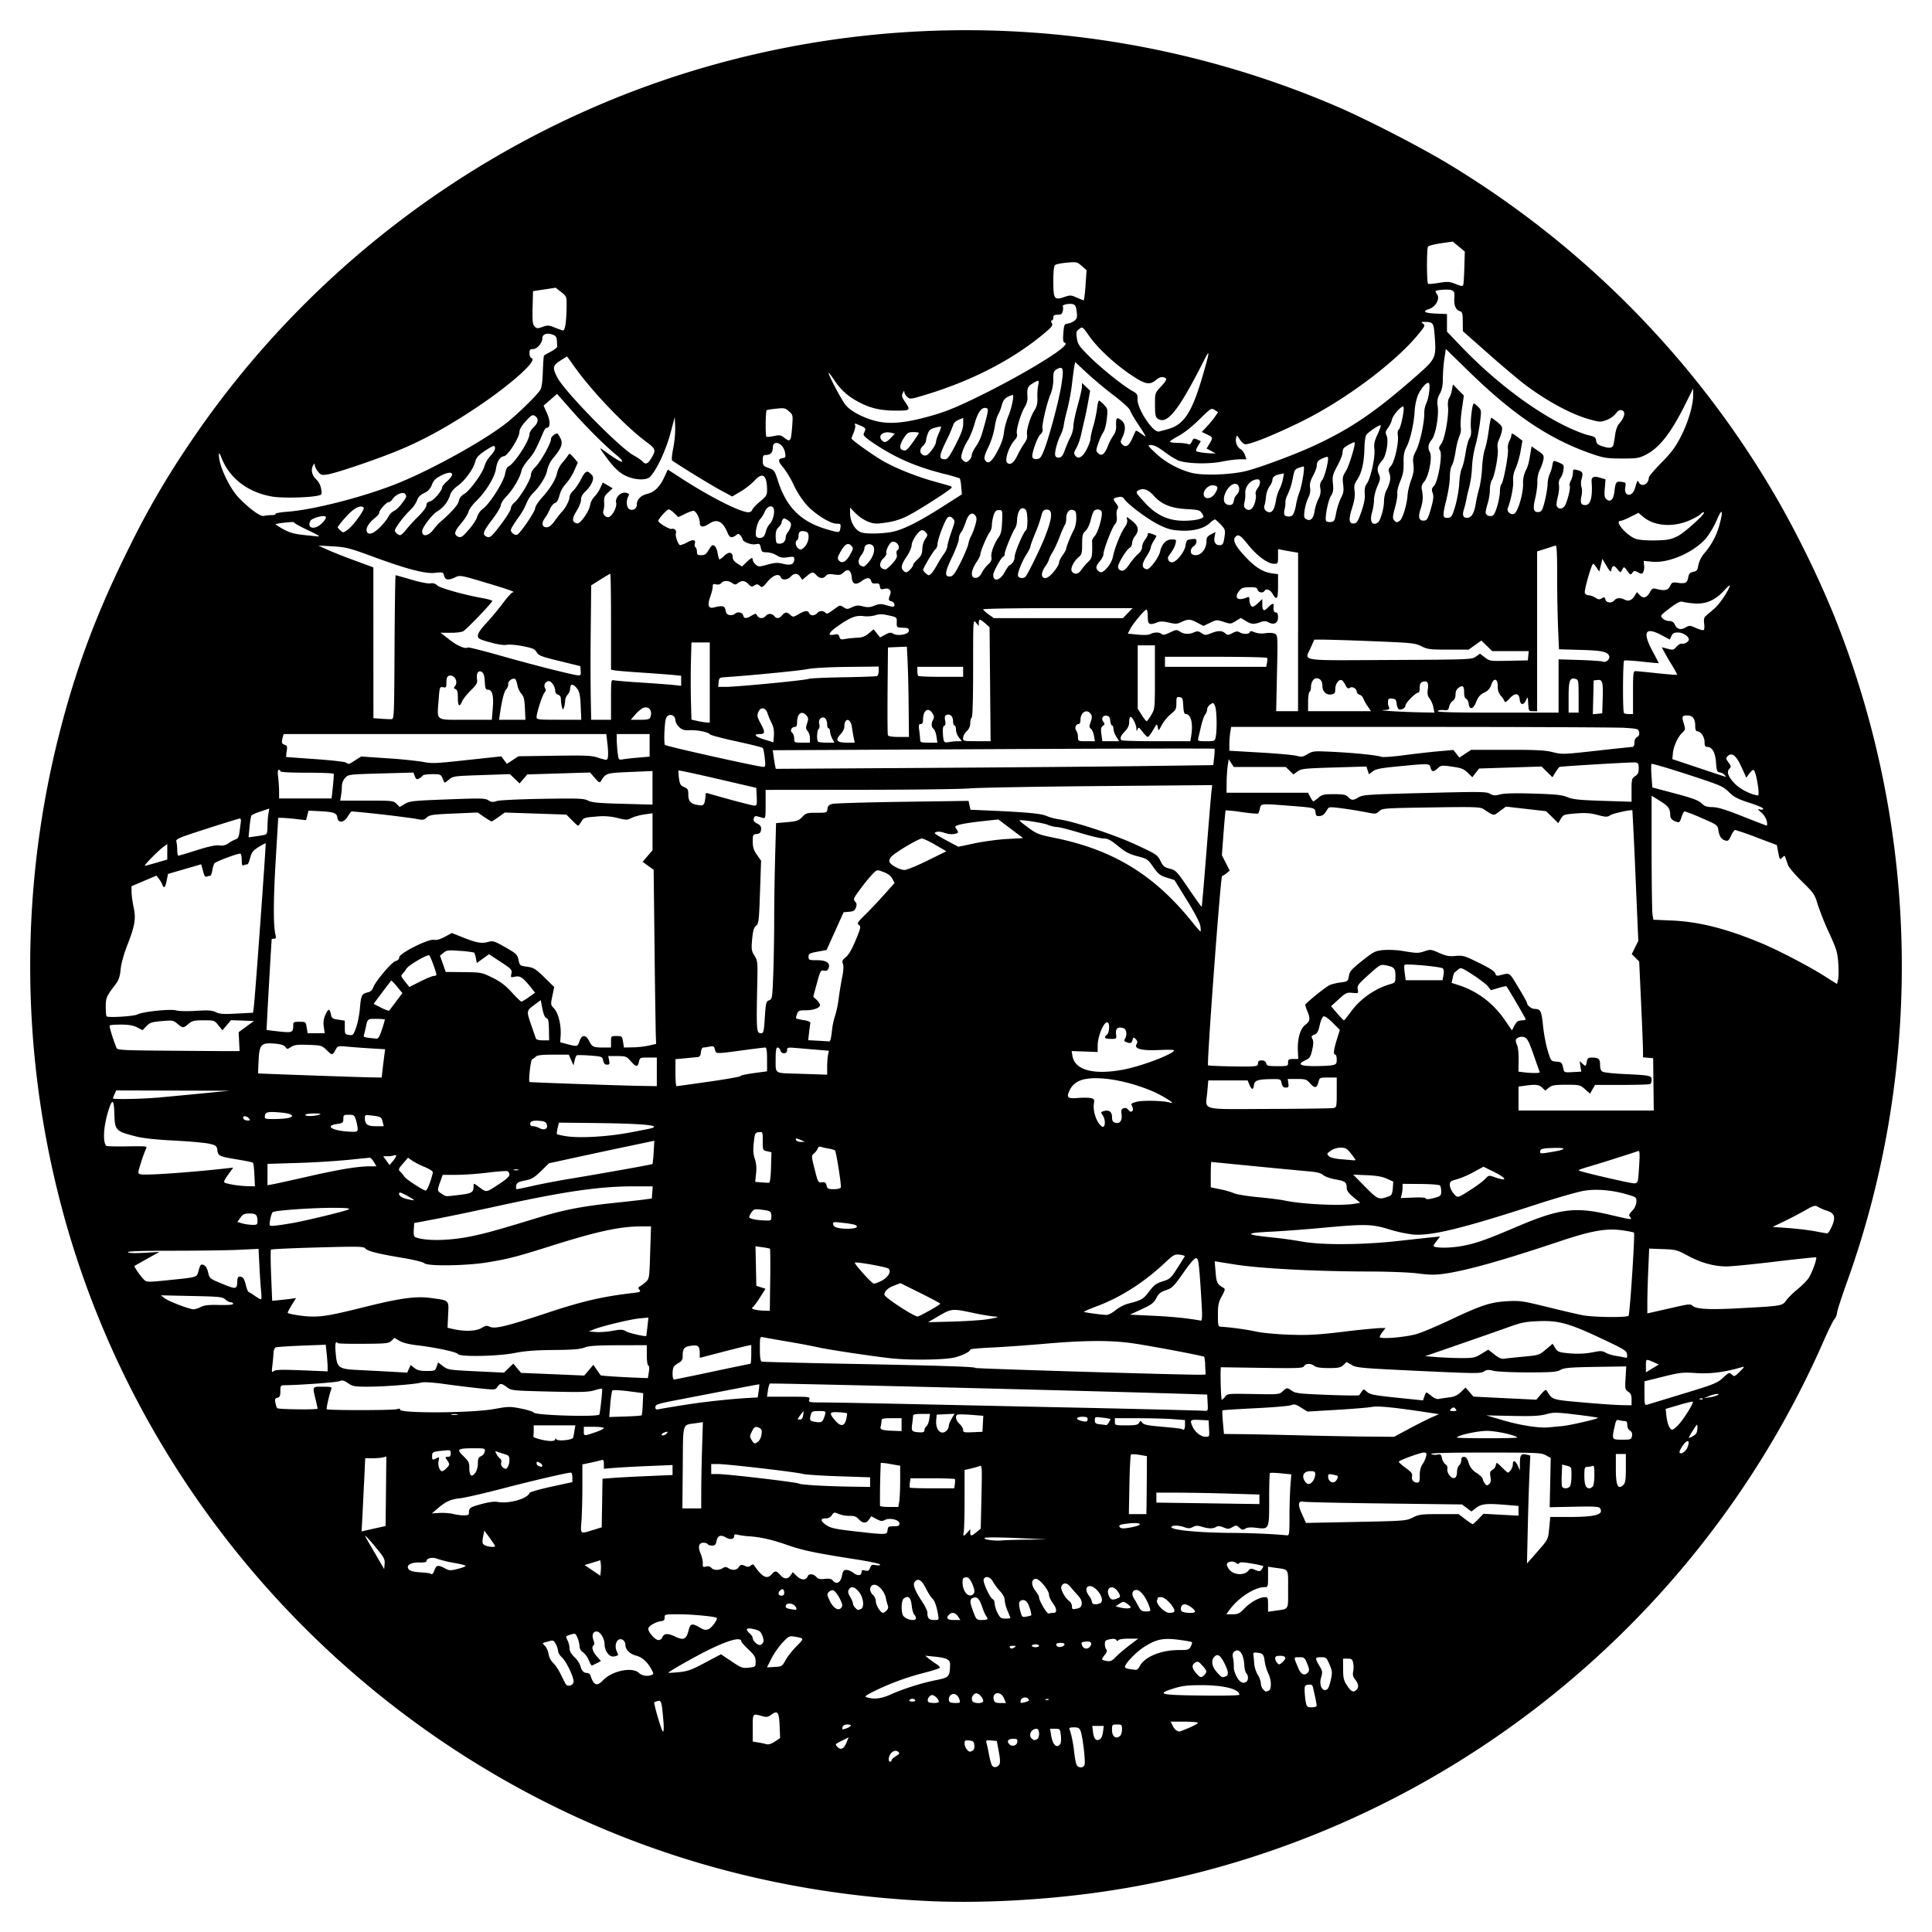 <svg xmlns="http://www.w3.org/2000/svg" width="64" height="64"><path d="M30.744 62.974c-5.536-.26-10.639-1.838-15.197-4.701C8.744 54 3.83 47.237 1.919 39.513a31.183 31.183 0 0 1 .018-15.1c.565-2.251 1.262-4.115 2.356-6.306a27.806 27.806 0 0 1 1.89-3.272C10.273 8.68 16.497 4.147 23.586 2.16a31.12 31.12 0 0 1 20.666 1.353c.998.427 2.787 1.347 3.74 1.924a31.189 31.189 0 0 1 10.93 11.184 33.519 33.519 0 0 1 1.821 3.739c2.853 7.073 3.007 14.996.43 22.14-.169.47-.312.912-.317.982a.422.422 0 0 1-.088.216c-.043.048-.205.375-.358.725-4.313 9.844-13.476 16.798-24.071 18.27-1.868.258-3.903.361-5.595.282zm2.36-4.525c.034-.053.028-.185-.018-.427l-.066-.35-.185-.016c-.172-.014-.182-.008-.152.095.017.06.055.238.083.394.029.157.074.312.101.346.062.077.175.057.238-.042zm2.82.028c.044-.08-.052-.93-.127-1.13-.04-.105-.078-.126-.22-.126-.131 0-.167.016-.147.068.06.159.121.45.152.738.018.17.052.356.074.415.046.122.207.143.267.035zm-6.39-.166c0-.027.065-.088.144-.136.122-.074.133-.096.074-.145-.122-.101-.312.057-.312.262 0 .036.021.067.047.067a.048.048 0 0 0 .048-.048zm2.695-.326c.036-.022.056-.099.048-.177-.014-.116-.04-.139-.17-.152-.137-.013-.154-.001-.154.104 0 .11.107.268.18.266.019 0 .061-.019.096-.04zm-4.268-.114a.84.84 0 0 0 .1-.19l.049-.13-.2.102c-.255.128-.25.121-.178.207.073.088.162.092.23.011zm5.738-.164c.012-.09-.007-.107-.128-.107-.168 0-.228.07-.145.17.086.104.254.065.273-.063zm1.42.071c.028-.033.038-.16.024-.285-.025-.22-.029-.225-.192-.225h-.165l.03.196c.055.337.179.465.303.314zm-9.437-.095l.16-.107-.015-.388c-.018-.467-.067-.54-.264-.395-.124.092-.163.098-.325.053-.31-.086-.303-.095-.303.396v.449l.178.03c.098.016.2.036.225.045.11.038.193.018.344-.083zm8.661-.064c.108-.041.104-.35-.004-.35-.195 0-.29.237-.138.342.063.043.052.042.142.008zm2.106-.013c.035-.022.075-.128.09-.236l.026-.197h-.383l.026.202c.032.245.106.317.241.231zm.663-.11c.03-.031.056-.127.056-.213 0-.148-.01-.157-.166-.157-.16 0-.165.005-.165.186 0 .22.142.316.275.184zm-15.137-.5c-.055-.628-.07-.683-.187-.648a.734.734 0 0 0-.113.041c-.032.027.246.974.286.974.028 0 .033-.142.014-.367zm17.41.242c.163-.07.296-.144.296-.166 0-.023-.203-.04-.451-.04h-.452l.071.137c.062.12.126.176.216.19.013.003.157-.052.32-.121zm-11.199-.07c.015-.023-.036-.042-.113-.042-.097 0-.147.027-.163.09-.021.081-.01.086.113.043a.414.414 0 0 0 .163-.09zm15.43-.67c-.001-.053-.04-.248-.12-.596-.02-.087-.051-.106-.153-.095-.117.014-.129.033-.125.205.002.104.019.27.037.367.032.165.047.178.198.178.1 0 .164-.023.163-.06zm-12.517-.125c0-.097-.17-.247-.245-.218-.09.034-.148.152-.108.217.035.055.353.056.353 0zm.686-.065c-.047-.158-.159-.231-.266-.174-.086.046-.118.187-.056.25.017.017.104.03.193.03.145 0 .158-.01.13-.106zm.784.041c0-.118-.169-.284-.254-.251a.192.192 0 0 0-.108.246c.036.094.362.099.362.005zm.69-.088c-.112-.268-.419-.207-.332.066.02.066.074.088.212.088h.184l-.064-.154zm.824.078c.012-.011-.002-.043-.03-.072-.075-.074-.224-.03-.243.072-.015.076.002.084.118.055a.603.603 0 0 0 .155-.055zm-3.766-.019c-.016-.026-.059-.047-.095-.047-.036 0-.079.021-.095.047-.016.027.024.047.095.047.07 0 .112-.02.095-.047zm4.42-.029c-.015-.015-.056-.017-.09-.003-.038.015-.027.026.028.028.05.002.078-.009.062-.025zm-5.245-.154c.43-.193 1.02-.38 1.502-.478.452-.091.464-.104.479-.507.007-.177-.1-.232-.54-.277l-.284-.028.118.097c.066.054.178.134.25.179.072.044.124.099.117.122-.008.023-.25.101-.54.174a8.508 8.508 0 0 0-1.695.633c-.256.134-.27.15-.166.18.236.065.465.037.76-.095zm11.564.005c-.004-.189-.51-.317-1.256-.319-.462 0-.633.02-.913.107-.622.196-.48.225 1.162.239.554.005 1.007-.007 1.007-.027zm.969-.135c.104-.04.097-.357-.014-.578-.048-.097-.1-.269-.114-.383-.032-.244-.059-.277-.248-.298-.12-.014-.14-.001-.128.079.008.052.02.18.026.287a.927.927 0 0 0 .116.36.703.703 0 0 1 .105.291c0 .067.033.155.074.196.085.085.082.084.183.046zm2.91-.028c.084-.084.07-.199-.041-.34-.074-.093-.091-.162-.068-.267a.79.79 0 0 0 0-.285c-.027-.122-.053-.142-.184-.142h-.152l.002.347c.002.298.02.376.133.546.136.204.212.239.31.14zm-.96-.027c.028-.02.077-.156.11-.304.054-.247.05-.29-.044-.51-.099-.23-.112-.24-.286-.24-.202 0-.204.022-.027.323.08.136.084.182.037.339-.066.22 0 .427.136.427a.196.196 0 0 0 .075-.035zM19 55.72c.02-.14-.235-.679-.387-.819-.069-.063-.125-.155-.125-.204a.657.657 0 0 0-.074-.23c-.058-.114-.095-.137-.178-.113l-.191.054c-.084.024-.083.028.005.11.05.048.105.17.122.271a.55.55 0 0 0 .155.301c.07.064.182.233.25.377.07.143.144.288.165.322.06.097.241.048.258-.069zm.978-.06c.3-.313.965-.45 1.184-.245.104.097.28.127.426.07.066-.024.066-.043.006-.16-.134-.258-.313-.425-.514-.477-.216-.057-.361-.2-.363-.36-.001-.126-.107-.217-.209-.179-.105.04-.148.238-.082.381.07.153.072.145-.069.18-.16.04-.322-.155-.329-.395-.006-.208-.144-.43-.267-.43-.12 0-.163.124-.1.29.03.08.033.147.008.162-.084.052-.042.21.098.368l.14.16-.128.066-.164.081c-.02.01-.069-.068-.11-.173a.663.663 0 0 0-.192-.265.24.24 0 0 1-.114-.194.904.904 0 0 0-.067-.28c-.066-.158-.072-.16-.235-.11-.165.05-.166.053-.099.184a.698.698 0 0 1 .069.268c0 .091.052.185.162.292a.79.79 0 0 1 .194.282c.042.167.111.243.22.243a.13.13 0 0 1 .117.083c.107.332.212.372.418.158zm21.289.062c.088-.034.1-.212.018-.293-.03-.031-.06-.147-.065-.258-.017-.383-.17-.594-.333-.459-.054.045-.066.102-.042.207.018.08.03.216.026.302-.007.159.14.456.248.5l.065.026a.338.338 0 0 0 .083-.025zm-1.375-.235c.103-.103.096-.138-.065-.316-.115-.129-.154-.146-.225-.102-.13.08-.127.18.011.344.143.17.176.178.28.074zm.711.046c.106-.04.094-.164-.043-.437-.133-.264-.224-.324-.33-.217-.12.12-.088.324.078.512.159.18.175.188.295.142zm2.73-.137c.046-.056.04-.112-.03-.284-.082-.2-.1-.214-.265-.214-.195 0-.194-.026-.016.39.08.19.206.234.31.108zm-19.98-.316l.529-.28.35.234c.324.218.364.232.574.209.223-.026.225-.027.225-.201 0-.15-.036-.21-.237-.4-.13-.124-.237-.243-.237-.266 0-.168-.447-.043-1.19.332-.413.209-1.154.63-1.228.7-.013.012.136.006.331-.013.308-.03.427-.073.884-.315zm14.405.11c.157-.304.703-.53 1.285-.53.313 0 .344-.008.402-.118.035-.065.052-.13.038-.144-.015-.015-.217-.05-.45-.08-.511-.065-.74-.015-1.148.249-.262.169-.62.546-.62.653 0 .028.069.06.153.07l.213.027c.031.004.089-.053.127-.126zm-11.734-.197c.064-.118.228-.325.363-.461.264-.265.265-.26-.08-.318-.158-.027-.187-.012-.388.203-.12.127-.283.364-.365.525l-.148.293.25-.015c.243-.014.254-.02.368-.227zm16.464.063c.139-.125.108-.206-.08-.206-.127 0-.165.02-.165.086 0 .078.083.199.136.199a.384.384 0 0 0 .11-.079zm-5.529-.164c.077-.081.276-.252.443-.38l.303-.23h-.312c-.178 0-.327.022-.345.052-.023.037-.043.035-.069-.006-.024-.04-.092-.049-.207-.027-.148.028-.172.05-.172.163 0 .072.022.152.05.179.033.033.018.087-.048.171-.117.15-.119.166-.013.193.176.046.235.028.37-.115zm-3.346-.326c.055-.036.042-.046-.062-.047-.077 0-.12.02-.104.047.037.059.075.059.166 0zm2.514-.048c.06-.112-.013-.159-.204-.133-.1.013-.11.03-.077.122.05.133.212.14.28.01zm-1.708 0c0-.026-.053-.047-.118-.047s-.119.021-.119.047c0 .027.054.048.119.048s.118-.021.118-.048zm.842-.035c.013-.039-.03-.06-.126-.06-.141 0-.184.043-.113.113.05.051.217.014.24-.053zm-9.973-.09c.014-.038-.002-.139-.038-.223-.053-.128-.102-.163-.284-.204-.247-.057-.292-.002-.125.15.053.047.095.114.095.149 0 .098.179.255.256.225a.19.19 0 0 0 .096-.096zm-3.356-.137c.058-.15.181-.163.422-.047.289.14.38.1.454-.19.06-.243.11-.257.371-.107.154.088.201.096.304.05.105-.049.302-.327.26-.368-.045-.045-.821-.119-1.244-.119-.474 0-.486.003-.483.107.003.08-.026.11-.114.12-.186.023-.427.166-.427.255 0 .118.23.372.337.372.051 0 .105-.033.12-.073zm8.41-.653a.204.204 0 0 0-.058-.12c-.032-.031-.07-.169-.083-.305-.027-.262-.121-.341-.265-.222-.085.071-.092.472-.01.576.105.131.416.185.416.071zm.733-.116c-.048-.284-.116-.474-.194-.538-.04-.033-.136-.185-.212-.336-.143-.283-.256-.347-.371-.208-.07.083.012.296.255.66.092.14.168.298.168.352 0 .19.052.248.22.248.163 0 .163-.001.134-.178zm.661.06c-.084-.128-.203-.153-.294-.062-.118.117-.063.18.157.18h.215l-.078-.118zm.976.08a.156.156 0 0 0-.04-.083 1.518 1.518 0 0 1-.13-.297c-.102-.292-.167-.36-.302-.318-.123.04-.122.14.005.471.099.259.106.265.284.265.101 0 .183-.017.183-.038zm.759-.03c0-.01-.043-.118-.095-.24a1.172 1.172 0 0 1-.095-.352c0-.083-.057-.192-.154-.295a1.83 1.83 0 0 1-.235-.316c-.087-.164-.256-.206-.306-.076-.035.09.209.621.3.656.035.013.063.08.063.146a.88.88 0 0 0 .096.31c.084.164.117.188.261.188.09 0 .165-.01.165-.02zm.694-.088a.859.859 0 0 0-.049-.223c-.067-.227-.161-.317-.283-.27-.09.035-.097.128-.026.382.048.172.06.18.198.153a.79.79 0 0 0 .16-.042zm.732-.081c.127 0 .116-.138-.027-.332-.065-.088-.119-.206-.119-.262 0-.159-.328-.551-.446-.534-.148.02-.151.205-.008.393.067.088.122.183.122.212 0 .123.264.567.324.546a.555.555 0 0 1 .154-.023zm6.329-.148c.198-.206.495-.37.673-.372.097-.001.107.02.107.24v.243l.225-.032c.48-.07.439-.002.439-.713 0-.712.041-.644-.439-.713l-.225-.033v.337c0 .322-.005.338-.11.338-.335 0-.885.358-1.174.763l-.098.137h.207c.18 0 .231-.025.395-.195zm-11.857.07c.045-.045.064-.108.045-.153a1.826 1.826 0 0 1-.069-.26c-.047-.24-.28-.48-.42-.435-.13.04-.133.219-.006.333a.33.33 0 0 1 .095.215c0 .126.158.378.237.378.022 0 .075-.035.118-.077zm9.522.048c.085-.085-.268-.492-.426-.492-.06 0-.11.01-.11.02a.44.44 0 0 1-.027.09c-.043.112.25.412.403.412.071 0 .143-.013.16-.03zm.697-.014c0-.07-.241-.24-.34-.24-.1 0-.159.105-.117.213.03.079.457.104.457.027zm-1.497-.11c-.1-.324-.305-.605-.442-.605-.14 0-.18.131-.086.28.043.068.114.193.159.277.067.128.11.155.242.155.144 0 .157-.011.127-.107zm-11.716-.013c-.061-.16-.348-.197-.348-.044 0 .054.07.079.318.11.034.003.046-.024.03-.066zm1.522-.056c.033-.087-.186-.482-.29-.521-.038-.015-.104.006-.146.048-.069.07-.068.092.013.27.135.301.346.402.423.203zm.615.1c.129-.05.097-.377-.055-.567-.144-.18-.269-.209-.34-.077-.034.064-.022.127.046.238.05.084.092.182.092.219 0 .036.034.1.075.14.085.086.082.085.182.046zm7.32-.173c.011-.089-.027-.174-.127-.283a8.758 8.758 0 0 1-.252-.29c-.115-.14-.242-.139-.296.002-.033.086.132.386.263.477.05.035.09.113.09.173 0 .099.015.107.154.079.122-.025.157-.058.169-.158zm1.622.112c0-.023-.055-.078-.122-.122-.115-.075-.13-.075-.249.004l-.127.084.119.033c.173.049.379.05.379 0zm-1.023-.13c.12-.046.086-.238-.075-.422-.25-.285-.505-.131-.282.171a.5.5 0 0 1 .1.207c0 .075.122.096.257.045zm.661-.207c.024-.023-.004-.105-.064-.19-.186-.26-.432-.108-.28.175.049.091.086.109.182.085a.452.452 0 0 0 .162-.07zm-11.113-.135c0-.12-.05-.159-.126-.096-.094.078-.077.183.032.183.06 0 .094-.032.094-.087zm6.298-.04c.008-.056-.03-.191-.086-.299-.078-.153-.123-.193-.204-.181-.087.012-.104.043-.1.19.008.234.136.427.271.408a.134.134 0 0 0 .119-.118zm-4.388-.525c.033-.167.059-.201.15-.201.06 0 .166.044.235.099.137.108.266.092.266-.032 0-.06.028-.07.12-.048.097.025.127.009.164-.088.038-.102.066-.115.188-.09.084.016.144.008.144-.019 0-.026-.368-.105-.818-.175-1.34-.208-1.755-.296-2.271-.477-.493-.174-.877-.26-1.273-.286a2.359 2.359 0 0 1-.344-.047c-.1-.026-.13-.017-.13.038 0 .111-.127.133-.276.048-.173-.1-.272-.06-.309.124-.023.116-.053.147-.146.147-.064 0-.13-.022-.146-.048-.017-.026-.08-.047-.142-.047-.154 0-.189.14-.091.364.043.1.076.242.072.317-.007.121.005.133.107.107.072-.018.135-.003.173.042.07.086.251.092.38.012.074-.047.113-.047.187 0 .139.086.271.072.348-.038.059-.084.084-.09.19-.04.099.044.14.043.2-.007.049-.04.088-.046.108-.016.272.401.434.484.59.302.106-.124.156-.12.281.024.127.146.247.15.343.014l.073-.105.139.133c.145.14.302.14.355.003.037-.097.189-.086.285.02.062.069.125.083.282.066.15-.017.218-.003.266.056.118.142.256.072.3-.152zm-7.988-.41l-.015-.112-.26.08-.261.079.26.176.261.177.015-.144c.009-.08.009-.194 0-.256zm-5.506.209c.062-.164.118-.172.342-.053.15.08.182.08.441.015.155-.038.264-.085.242-.104-.02-.018-.198-.06-.394-.094a3.453 3.453 0 0 1-.53-.13c-.176-.07-.37-.026-.37.083 0 .025-.105.041-.232.036-.21-.01-.386.058-.384.146.003.113.113.162.408.18.178.012.333.03.345.042.046.046.081.014.132-.121zm26.953.031c.07-.086.092-.09.232-.031.139.057.16.055.218-.024.036-.048.056-.096.046-.106a2.94 2.94 0 0 0-.39-.083c-.27-.047-.38-.05-.404-.012-.024.038-.053.036-.105-.007-.094-.078-.286-.05-.304.045-.007.04.038.13.102.2.148.159.482.17.605.018zm-28.91-.789a4.302 4.302 0 0 0-.34-.38c-.011 0 .027.08.085.178.057.097.204.347.324.555l.22.378.014-.175c.013-.156-.02-.217-.304-.556zm38.63-.008c.206-.242.22-.276.252-.622l.035-.367h.648c.853 0 1.13-.08 1-.289-.033-.054-.192-.063-.854-.05l-.814.017.018-.816.017-.817-.165-.09c-.154-.082-.293-.088-2.015-.088-1.229 0-1.826.017-1.779.048.04.025.128.035.197.02.111-.023.13-.009.159.12.018.082.07.171.115.2.05.031.075.091.063.154-.01.056.021.153.072.214.126.156.248.102.248-.109 0-.089.032-.188.07-.22a.251.251 0 0 0 .072-.172c0-.08.027-.113.09-.113.065 0 .109.057.154.2a.577.577 0 0 0 .266.335c.11.074.201.162.201.194s.03.1.066.15c.056.076.078.08.142.026.056-.046.069-.11.047-.242-.024-.15-.012-.189.068-.232a.242.242 0 0 0 .112-.158c.015-.102.025-.098.195.07.099.098.188.178.198.178.062 0 .168-.166.168-.264 0-.163.087-.142.166.04l.067.153.002-.246c.002-.272.043-.323.223-.277l.121.03-.028.602a99.01 99.01 0 0 0-.055 1.788l-.027 1.185.133-.149c.073-.081.231-.263.351-.404zM16.4 51.218c0-.016-.08-.138-.177-.271l-.178-.242-.03.14c-.054.252-.043.31.065.353.125.05.32.062.32.02zm17.615-.215l.664-.009-.983-.044c-.541-.025-1.021-.028-1.067-.007-.105.048.31.112.557.086.09-.01.464-.022.83-.026zm-1.965-.242l.09-.107v.107c.003.134.038.132.21-.009l.138-.112.024-1.056c.022-1.02.02-1.054-.066-1.018-.05.02-.18.058-.292.083l-.201.046v.98c-.001.538-.014 1.027-.03 1.086-.016.059-.014.107.005.107.018 0 .073-.048.122-.107zm10.666-.521c0-.346.014-.802.03-1.014l.03-.386-.34-.034c-.188-.02-.354-.023-.368-.008-.014.014-.026.411-.025.883 0 .992.004.984-.443.928-.17-.021-.282-.012-.347.029-.082.05-.112.046-.197-.032-.095-.085-.11-.086-.233-.016-.117.067-.15.068-.293.008-.118-.05-.183-.055-.243-.018-.107.065-.241.064-.47-.004-.147-.044-.209-.042-.304.009-.095.05-.15.052-.275.007-.186-.067-.394-.073-.431-.013-.061.099.847.191 1.941.2.704.004 1.38.033 1.885.081.075.007.083-.05.083-.62zm-13.315.45c.014-.118.033-.13.205-.13.156 0 .19-.017.19-.093 0-.122-.328-.2-.486-.115-.088.047-.136.041-.278-.034l-.171-.09-.072.106c-.093.139-.207.136-.343-.009-.084-.09-.153-.114-.304-.11a1.007 1.007 0 0 1-.356-.062c-.15-.064-.164-.061-.23.04a.239.239 0 0 1-.208.106c-.187 0-.172.095.037.23.141.092.305.127.912.196 1.081.122 1.086.122 1.104-.035zm-9.753-.007l.285-.089.013-.804.013-.805.39-.03c.214-.015.737-.043 1.16-.06l.77-.033v-.331l-.77.032a41.82 41.82 0 0 0-1.138.061l-.367.03v-.155c0-.138-.012-.152-.107-.124a7.183 7.183 0 0 1-.355.083l-.25.052v.74c0 .408-.014.917-.03 1.132-.035.449-.05.437.386.3zm-7.16-.068l.285-.063.013-1.152.012-1.151-.107.028c-.06.016-.217.03-.35.03h-.243l-.03.652-.06 1.212-.03.56.113-.027.398-.09zm25.062-.037c.35-.075.235-.155-.163-.112-.296.032-.355.06-.282.133.045.045.165.04.445-.02zm11.428-.26l.163-.172.58.032.582.03v-.322l-.363-.03c-.687-.059-.86-.043-1.037.091l-.16.123-.157-.117-.156-.116-2.552-.032c-1.403-.017-2.61-.043-2.684-.058-.196-.039-.214.08-.062.415l.13.287 1.659-.033c1.619-.033 1.665-.037 1.883-.147.203-.102.284-.112.868-.112h.645l.217.166c.12.09.232.166.249.166.017 0 .105-.077.194-.172zm-33.444-.173c-.007-.19.021-.213.4-.317.252-.069.444-.095.549-.075.372.07.995-.106 1.061-.3.01-.028.333-.12.717-.204l.7-.153v-.157c0-.087-.022-.157-.048-.157-.12 0-1.26.265-2.276.53-.612.16-1.242.304-1.398.32-.313.034-.477.11-.75.345l-.182.156.252-.015c.14-.008.338.006.443.031.282.068.535.066.532-.004zm22.445-.202c.003-.117.007-.55.01-.96l.004-.747-.247-.042c-.136-.023-.263-.027-.281-.009-.019.019-.042.47-.052 1.003l-.018.969h.58l.004-.214zm-14.749-.58c.001-.333.014-.976.028-1.429l.026-.824-.225.034c-.47.07-.428-.072-.442 1.467l-.012 1.356h.623l.002-.604zm6.559.379c.016-.098.03-.405.03-.683v-.505l-.314-.054a1.788 1.788 0 0 0-.328-.04 27.265 27.265 0 0 0-.026 1.424c.002.02.14.036.306.036h.302l.03-.178zm11.931-.076v-.158l-1.03-.031a71.619 71.619 0 0 0-1.708-.031h-.676v.33l.984.013 1.707.025.723.01v-.158zm-10.089-.505c.011-.079.01-.153-.003-.166-.012-.013-.348-.024-.745-.024h-.721l-.021.143c-.012.078-.01.153.002.166.013.013.348.023.745.023h.722l.021-.142zm20.37.085c.031-.032.056-.186.056-.354 0-.295 0-.297-.154-.337l-.154-.04-.014.33c-.008.182-.003.36.01.395.03.079.179.083.255.006zm.758 0c.033-.033.057-.193.057-.384 0-.28-.011-.323-.075-.299a.556.556 0 0 1-.166.03c-.08 0-.091.035-.091.298 0 .286.05.412.166.412.028 0 .077-.025.109-.057zm-23.936-.15v-.158l-1.044-.035c-.575-.018-1.113-.055-1.197-.08-.188-.057-2.486-.324-2.797-.325h-.225v.331l.225.001c.326.002 2.606.27 2.678.315.068.042.906.091 1.78.103l.58.008v-.16zm24.961.085c.058-.057.075-.18.075-.545v-.47h-.332v.488c0 .57.07.714.257.527zm-10.288-.125a.444.444 0 0 0 .074-.214c0-.091-.025-.108-.165-.108-.233 0-.307.175-.155.368.07.089.163.071.246-.046zm.787-.041c.064-.12.056-.13-.136-.168-.128-.025-.15-.016-.15.062 0 .197.198.27.286.106zm2.748-.14c0-.158.03-.283.09-.368a.885.885 0 0 0 .12-.259c.025-.112.014-.13-.079-.13-.104 0-.765.238-.823.297-.016.015.082.108.217.205.192.138.24.197.22.273-.031.118.046.22.166.22.075 0 .089-.036.089-.238zm-31.273-.104a.619.619 0 0 0 .073-.297c0-.153.022-.2.107-.238a.225.225 0 0 0 .122-.154c.015-.103.003-.106-.38-.106-.527.001-.568.034-.326.263.165.156.193.211.193.379 0 .281.08.34.21.153zm-.97-.132c.114-.114.116-.138.021-.273-.069-.1-.067-.106.024-.106.072 0 .097-.03.097-.116 0-.112-.009-.115-.248-.09-.346.034-.368.045-.368.181 0 .135.014.141.15.068.09-.047.094-.04.065.092-.032.147.035.34.119.34.025 0 .088-.043.14-.096zm2.087-.267c0-.134-.021-.16-.155-.2a3.102 3.102 0 0 1-.242-.08c-.08-.033-.083-.025-.029.078a.45.45 0 0 0 .12.15c.033.019.048.079.034.132-.016.062.007.121.064.164.077.058.097.056.148-.011a.46.46 0 0 0 .06-.233zm1.09.174c0-.025-.043-.068-.095-.096-.074-.04-.095-.036-.095.018 0 .063.062.11.155.12.02.002.035-.017.035-.042zm37.937-.605c.09-.238.004-.275-.15-.064-.078.108-.13.218-.114.243.045.073.211-.04.264-.179zm-30.678-.412c.023-.137.011-.183-.056-.22-.138-.073-.183-.053-.265.119-.072.152-.072.17.005.288.075.115.09.12.185.056.061-.04.115-.139.131-.243zm-6.831.15c0-.046.008-.046.037 0 .046.071.531.024.555-.054.009-.029.03-.132.045-.23l.03-.178h-1.38v.166c0 .091-.005.182-.011.202-.015.044.365.145.569.15.093.002.154-.02.155-.056zm35.668-.11c.016-.085-.004-.138-.066-.177-.052-.032-.089-.11-.089-.186 0-.093-.024-.131-.083-.132a.9.9 0 0 1-.185-.028c-.09-.024-.107 0-.154.217-.092.43-.093.428.25.428.288 0 .305-.006.327-.122zm-3.806.053c0-.07-.68-.222-.996-.222-.316-.001-.995.15-.995.222 0 .012.448.022.995.022.548 0 .996-.01.996-.022zm5.938-.14a.458.458 0 0 0 .036-.191c0-.136-.004-.133-.142.084a1.84 1.84 0 0 0-.142.248c0 .037.209-.081.248-.14zm-16.142-.158l-.014-.273-.296-.014c-.316-.015-.332-.001-.24.213.08.187.276.343.432.345.132.001.132 0 .118-.271zm6.637 0c.28-.15.614-.319.745-.375l.237-.103-.165-.025c-1.248-.192-1.845-.255-2.039-.217-.117.023-.65.067-1.185.099l-.972.057-.207-.13c-.174-.111-.226-.124-.332-.082-.069.028-.605.073-1.191.102-.587.029-1.074.06-1.084.07-.01.01-.003.19.016.4l.034.382.576.006c.316.003 1.162.02 1.88.038.717.018 1.726.037 2.242.042l.938.008.507-.272zm-26.978.126c.162-.055.294-.119.294-.142 0-.024-.15-.043-.332-.043h-.332v.142c0 .17-.003.169.37.043zm2.377.032c.046-.056.039-.063-.042-.042-.119.031-.177.109-.082.109.038 0 .093-.03.124-.067zm8.538-.106c0-.042.03-.101.065-.13.036-.029.078-.133.092-.23l.027-.178h-.282c-.206 0-.281.017-.281.064 0 .036-.014.162-.03.28-.032.234-.01.255.279.267.091.004.13-.018.13-.073zm.738.01a.255.255 0 0 0 .068-.154c0-.047.043-.156.096-.242l.095-.157-.297.014-.297.015-.015.186c-.027.329.17.519.35.338zm1.196-.22l.014-.266-.408-.032c-.225-.017-.429-.02-.453-.004-.08.05-.045.193.075.306.065.061.118.151.118.2 0 .08.034.087.32.074l.32-.014.014-.265zm-2.693.027v-.213h-.331c-.285 0-.332.012-.333.083 0 .046-.013.13-.028.186-.031.115.04.137.467.15l.225.008v-.214zm9.389.007v-.158l-.391-.03c-.216-.018-.738-.031-1.162-.032h-.77v.119c0 .116.006.118.376.118.31 0 .386-.015.424-.083.045-.078.051-.078.11-.002.048.064.194.093.677.133.338.029.624.062.636.073.06.06.1.004.1-.138zm16.381-.042c.186-.217.475-.692.44-.726-.01-.011-.217.038-.459.11l-.44.13.023.213c.029.279.11.474.195.474.038 0 .146-.09.241-.201zm-3.887.083c.258-.024 1.143-.227 1.188-.272.01-.01-.31-.058-.714-.107-.675-.081-.753-.082-1.006-.014-.215.058-.457.07-1.128.056l-.853-.018.569.167c.564.165 1.174.259 1.493.23l.45-.042zm-23.716-.228c.023-.1.035-.188.025-.197a1.462 1.462 0 0 0-.278-.033c-.307-.02-.327.024-.118.268.186.218.314.205.37-.038zm8.7.105c.035-.055.056-.105.048-.112a1.891 1.891 0 0 0-.265-.045c-.241-.03-.248-.028-.248.086 0 .1.025.12.177.136.098.01.189.022.202.026.014.005.052-.037.087-.091zm-9.437-.153c.081-.223.082-.222-.174-.222-.2 0-.236.015-.26.107-.048.177-.035.217.077.239.259.05.3.036.357-.124zM36.03 47c0-.046-.052-.068-.163-.068-.218 0-.257.08-.063.133.176.048.226.033.226-.065zm-9.425-.116a.784.784 0 0 0 .014-.142c-.003 0-.054.064-.112.142-.1.135-.1.142-.014.142.065 0 .097-.04.112-.142zm-6.754-.023c.024-.02.114-.838.094-.858-.011-.01-.125.013-.253.052-.196.06-.436.068-1.49.042-1.226-.03-1.26-.033-1.407-.143-.186-.139-.228-.14-.319-.01-.07.1-.08.101-.613.044a44.58 44.58 0 0 1-1.152-.142c-.378-.053-.665-.07-.753-.047-.217.058-1.222.136-1.768.137-.44 0-.506-.011-.658-.115-.14-.095-.191-.107-.294-.067-.104.04-1.254.125-1.796.133-.148.002-.154.009-.154.196 0 .156-.02.199-.097.22-.082.02-.092.049-.066.173a.653.653 0 0 0 .054.171c.038.042 1.342.057 1.341.016 0-.022-.032-.168-.07-.324-.1-.42-.111-.403.242-.403.262 0 .309.012.285.073-.067.175-.175.65-.152.673.04.04 2.174.04 2.32-.001.081-.023.123-.02.106.007-.085.137 2.372.126 3.136-.015.457-.084.507-.084.873-.012.214.042.404.102.424.134.055.088 2.063.15 2.167.066zm1.403.022c.013-.013.03-.184.039-.379l.015-.354-.491-.064c-.27-.035-.508-.046-.53-.024-.02.022-.053.229-.071.46l-.034.418.523-.016c.288-.009.535-.027.549-.04zm-6.098-.031a.519.519 0 0 0-.19-.001c-.058.011-.021.02.083.021.104 0 .153-.009.107-.02zm24.848-.383l-.014-.272-.427-.014c-3.267-.105-14.043-.373-14.065-.35a.78.78 0 0 0-.06.233l-.03.202h.715c.694 0 .714.003.685.095-.029.09-.008.095.46.095.268 0 1.886.031 3.594.069 1.708.037 3.81.083 4.67.1 1.802.038 4.159.095 4.353.107.133.008.133.007.119-.265zm8.212.201c-.045-.054-.075-.059-.125-.018-.09.076-.082.09.06.09.106 0 .115-.01.065-.072zm-25.486-.139c.633-.1 1.546-.196 2.158-.228l.213-.011.03-.214a1.93 1.93 0 0 0 .023-.22c-.003-.005-.432.075-.954.177l-1.719.332c-.691.133-.77.158-.77.244 0 .083.02.091.154.064.085-.018.474-.083.865-.144zm31.318-.167c0-.145-.025-.205-.11-.261-.105-.069-.11-.095-.089-.456l.022-.383-1.013.016c-.854.014-1.038.03-1.166.1-.13.07-.287.082-1.082.082-.514 0-1.021-.023-1.135-.052-.17-.043-.226-.039-.32.023-.105.07-.29.067-2.162-.02-1.898-.09-2.06-.103-2.216-.196l-.169-.1-.107.102c-.091.085-.165.1-.487.1-.26 0-.408-.021-.47-.069-.124-.093-.291-.09-.345.004-.038.07-.185.075-1.4.058l-1.359-.02-.005.12c-.01.265.015.928.036.95.013.013.06-.027.107-.088.083-.11.089-.11.942-.095.834.016.861.014.97-.09.138-.128.15-.129.311-.014.112.08.26.096 1.172.132.573.022 1.049.027 1.056.01.008-.017.043-.07.08-.12.063-.088.068-.087.176.011.094.086.235.114.981.192l.872.09.046-.132c.025-.073.057-.132.07-.132.013 0 .087.053.165.118.088.074.18.11.244.098.057-.012.21-.035.34-.052a.606.606 0 0 0 .392-.178l.154-.148.13.15.13.151 1.041.051 1.042.051.155-.18c.133-.153.163-.168.202-.104.176.29.154.283 1.165.373.52.046 1.102.087 1.29.09l.344.006v-.188zm1.707-.194c1.024-.311 1.131-.354 1.32-.528.194-.179.21-.184.293-.109.084.076.097.071.267-.098.158-.159.165-.175.062-.145-.554.164-1.039.226-1.506.195-.452-.03-.535-.021-1.102.12l-.614.152v.401c0 .36.009.398.083.376l1.197-.364zm.651.164c-.015-.016-.056-.017-.09-.004-.038.016-.027.027.028.03.05.001.078-.01.062-.026zm.487-.116c.12-.07-.094-.048-.284.03l-.166.068.19-.028a.988.988 0 0 0 .26-.07zm-33.294-.78c.675-.143 1.241-.26 1.258-.26.017 0 .03-.14.03-.312v-.312l-.153.031a32.75 32.75 0 0 0-.854.214l-.7.182v-.15c-.001-.243-.053-.287-.297-.25-.226.034-.27.092-.27.37-.001.094-.038.148-.138.2-.075.039-.15.105-.166.147-.046.12-.034.401.017.401.025 0 .598-.117 1.273-.26zm-2.105.013c.02-.126.013-.207-.018-.217-.028-.01-.05-.158-.05-.345v-.328l-.936.002c-.73.002-.978.019-1.126.076-.143.056-.395.076-1.02.081-.602.005-.953.032-1.28.097-.555.112-1.829.138-1.89.039-.043-.07-.77-.225-1.368-.293-.254-.03-.465-.083-.57-.145l-.168-.098-.1.095c-.093.087-.172.095-.923.1-.451.004-.833-.005-.848-.02-.083-.083-.105.006-.078.315.046.518.079.541.816.577.33.016.815.041 1.078.056l.476.027.057-.126.058-.125.124.098c.094.074.194.098.405.098.269 0 .283-.006.33-.142l.05-.141.162.124c.158.12.196.126 1.092.17l.928.044.154-.149.155-.15.128.154.129.153 1.047.044 1.047.045.15-.178.15-.179.112.162.13.185c.017.02.633.06 1.322.086l.243.009.032-.201zm18.43-.202a1.608 1.608 0 0 0-.03-.302c-.035-.035-1.918-.389-2.432-.457-.723-.096-1.576-.089-2.854.024-.587.051-1.382.108-1.766.125-.385.018-.7.047-.7.066 0 .068-.238.19-.508.26-.33.087-1.534.1-2.171.025-.734-.086-2.073-.29-2.37-.36a23.12 23.12 0 0 0-.996-.187c-.391-.067-.76-.132-.818-.145-.104-.023-.107-.014-.107.382 0 .283.018.411.06.425.032.01 1.254.042 2.714.07 3.156.06 4.4.1 4.36.14-.026.025 7.12.239 7.492.224l.14-.006-.014-.284zm-29.927.144l.856.035v-.142c0-.078-.014-.276-.031-.44l-.032-.3-.792.03c-.435.017-.823.043-.861.057-.039.015-.072.094-.076.179-.004.084-.02.269-.037.411-.028.232-.023.253.043.198.059-.049.258-.055.93-.028zm44.776-.271c-.25-.111-.25-.111-.25.125v.213l.214-.13.214-.129-.178-.08zm-4.307-.181c.507-.047.523-.052.743-.238l.226-.19.08.137c.068.114.122.142.324.166.362.043.646.036.95-.025.23-.047.293-.044.399.018.069.04.222.088.339.106.117.018.252.043.3.057.07.02.084.001.07-.108-.013-.12-.084-.164-.844-.522-1.078-.507-1.423-.603-2.084-.577-.43.016-.57.044-.998.198-.274.098-1.008.355-1.63.57l-1.132.392.397.031c.218.017.587.031.818.032.384 0 .442-.013.649-.14l.227-.14.203.16c.143.114.238.155.323.141.067-.01.354-.042.64-.068zm-3.506-.76c.182-.057.668-.263 1.08-.458 1.033-.489 1.337-.588 1.887-.618.423-.024.512-.01 1.327.19.48.12 1.013.243 1.182.275.362.068 1.455.08 1.512.016.043-.049.218-2.716.18-2.753-.012-.013-.179-.047-.37-.075-.533-.08-1.03.007-2.098.365-1.898.635-3.065.963-3.81 1.07-.31.044-.489.042-.877-.008-.288-.037-.971-.064-1.673-.065-1.705-.003-3.563-.1-4.38-.23l-.682-.109.03.359c.03.357.053.401.265.524.058.033.049.077-.06.275-.109.202-.128.292-.128.621 0 .333.011.385.083.389.29.013.891.095 1.174.16.187.043.663.088 1.09.104.638.022.927.007 1.81-.097a23.98 23.98 0 0 1 1.224-.124h.174l-.098.125a.484.484 0 0 0-.099.172c0 .084.895.007 1.257-.107zm-25.513-.232l.033-.303-.3.028c-.313.03-1.287.267-1.532.373l-.142.061.237.018c.13.01.378-.01.551-.041.275-.05.33-.048.45.02.102.058.62.176.664.151.003-.002.02-.14.039-.306zm-5.495.042c.131-.081.174-.087.28-.039.17.078.552-.016 1.982-.49 1.103-.363 1.758-.514 2.753-.63.239-.028.267-.042.215-.105-.049-.059-.045-.08.022-.117a1.35 1.35 0 0 0 .194-.15c.11-.1.115-.133.14-.969l.028-.865h-.319c-.708 0-1.445.16-2.959.636-1.188.374-1.399.43-2.106.55-.702.12-2.018.14-2.125.034-.037-.037-.351-.115-.699-.173-.848-.142-1.19-.229-1.257-.317-.05-.066-.223-.07-1.574-.033-.836.023-1.533.055-1.55.072-.016.017-.014.405.005.863l.034.833.266-.026a9.28 9.28 0 0 0 .396-.046l.129-.02-.147.238c-.08.131-.138.246-.129.254.051.046.56.122.817.122.383 0 .657-.05 1.785-.33 1.15-.286 1.66-.353 2.157-.283.603.083.579.059.555.557l-.02.427.207.047c.37.082.748.066.92-.04zm16.71-.282c.358-.052.49-.096.283-.096a7.79 7.79 0 0 1-.738-.128c-.697-.144-.675-.147-1.226.176l-.237.139.782-.02c.43-.012.941-.044 1.135-.071zm7.157-.203c-.002-.137-.029-.6-.059-1.03-.046-.66-.067-.785-.133-.797-.052-.01-.19.145-.426.484-.318.453-.37.505-.576.575-.182.062-.245.114-.321.264-.081.159-.155.214-.485.368l-.39.18.783.037c.63.03 1.153.083 1.576.162.02.003.034-.106.031-.243zm-9.028-.092c.196-.11.356-.211.356-.227 0-.015-.297-.174-.66-.354l-.659-.327-.218.084c-.197.074-.313.185-.313.299 0 .085.97.721 1.103.723.02 0 .195-.089.391-.198zm6.162-.01c.108-.09.292-.186.408-.216.46-.119.51-.148.704-.405.162-.214.235-.269.45-.337.242-.076.273-.104.487-.439.126-.196.235-.372.243-.39.008-.017-.067-.042-.166-.054-.167-.02-.202 0-.489.268-.687.644-1.452 1.135-2.227 1.429-.261.098-.467.187-.457.197.02.02.545.092.736.102.066.004.197-.062.311-.155zm18.532-.103c.448-.103.52-.109.58-.048.118.117.573.14 1.634.08 1.343-.073 1.341-.073 1.477-.261.061-.086.23-.251.373-.367.143-.117.308-.283.367-.37.107-.159.283-.65.246-.683-.011-.01-.618.053-1.348.14-.73.088-1.456.16-1.612.16-.419 0-.852-.118-1.283-.351-.362-.196-.405-.207-.835-.223l-.453-.017-.03.707c-.017.389-.031.872-.031 1.073v.367l.202-.045.713-.162zm-29.97-.902c.007-.563.002-1.03-.01-1.037a2.04 2.04 0 0 0-.251-.046l-.227-.032.014.655.013.655.152.049.152.049-.183.289c-.1.158-.211.307-.247.329-.075.047.115.099.397.108l.176.005.013-1.024zm-18.868.898c.117-.06.259-.077.614-.068.303.007.462-.006.462-.04 0-.027-.036-.05-.08-.05-.044 0-.124-.042-.179-.093-.09-.085-.187-.095-1.117-.115l-1.018-.022.128.099c.133.102.803.358.953.364a.637.637 0 0 0 .237-.075zm2.007-.478c-.015-.124-.041-.5-.058-.837l-.031-.612-.642.031c-.353.017-1.333.031-2.178.031-1.038 0-1.526.016-1.506.049.02.031.21.038.536.02l.506-.029-.403.224c-.221.124-.411.232-.422.24-.025.021.218.369.326.467.08.072.14.072.814.002.977-.101.919-.082.988-.329.052-.186.07-.206.16-.173.067.025.116.105.15.245.05.207.054.21.476.383.463.19.485.185.492-.115.004-.13.069-.163.179-.093.03.02.078.131.104.247.026.116.066.218.088.225a1.6 1.6 0 0 1 .204.129c.09.063.182.116.204.118.022.001.027-.1.013-.223zm20.54-.387c.226-.115.342-.309.243-.406-.056-.054-1.08-.237-1.119-.2-.032.032.566.696.627.696.04 0 .152-.04.25-.09zm19.165-1.145c.466-.075.84-.202 1.806-.616 1.49-.637 1.995-.706 3.164-.43.73.171.752.174.67.075-.05-.06-.039-.095.07-.208a.476.476 0 0 0 .138-.291c.007-.15-.002-.158-.277-.241-.49-.148-1.011-.198-1.43-.135-.205.03-.927.237-1.605.457-2.423.79-3.47 1.046-4.077.998a4.595 4.595 0 0 1-.8-.172c-.57-.177-.803-.182-2.206-.051-.554.052-1.305.108-1.67.126-.954.045-.933.1.076.201.261.027.666.084.901.127.65.121 1.999.114 3.177-.016.522-.058 1.052-.115 1.178-.128l.23-.022-.123.161c-.11.144-.114.163-.04.183.153.04.507.032.818-.018zm-32.763-.33c.475-.096.878-.208 2.202-.612.886-.27 1.475-.385 2.585-.501.405-.043.842-.092.972-.11l.237-.033.015-.201.015-.201h-.615c-1.148 0-2.273.162-4.488.646-.782.17-1.732.369-2.11.44l-.688.13-.014.222c-.01.16.005.23.054.248.341.131 1.108.12 1.835-.028zm45.09-.338c.13-.304.087-.432-.174-.515a1.55 1.55 0 0 1-.287-.124c-.098-.061-.136-.05-.448.126-.188.107-.503.271-.7.365l-.358.172.521.038c.287.021.682.068.878.105.195.037.38.07.409.072.029.003.1-.105.158-.24zm-32.303.025c.02-.064-.092-.095-.5-.14-.28-.031-.3-.027-.285.056.012.06.073.1.183.12.245.045.582.025.602-.036zm-18.74-.12c.444-.075 1.807-.404 1.905-.46.065-.039-.066-.052-.527-.053-.683-.001-1.925.087-1.986.142-.051.046-.127.386-.097.435.024.038.167.025.706-.065zm-1.114-.06c0-.219-.045-.265-.262-.265-.173 0-.22.022-.305.14l-.1.141.156.045c.086.025.236.047.334.05.157.003.177-.01.177-.111zm17.023-.167c0-.17-.029-.19-.334-.225-.216-.026-.249-.017-.32.085a.446.446 0 0 0-.081.16c0 .055.234.104.533.113.193.006.202 0 .202-.133zm19.32-.42l.187-.034-.223-.183c-.162-.133-.223-.217-.224-.308-.001-.191-.047-.226-.374-.283-.17-.03-.348-.093-.404-.143-.071-.066-.203-.1-.478-.123-.208-.018-1.016-.095-1.795-.171-.778-.077-1.424-.14-1.434-.14-.01 0-.019.19-.019.421v.42l.297.059c.163.032.37.091.462.132.091.041.454.101.806.134.352.032.747.082.879.11.577.126 1.88.186 2.32.108zm-31.357-.25c-.139-.08-.264-.134-.278-.12-.066.065.049.169.233.21.314.07.317.065.045-.09zm32.503 0c.08-.03.106-.085.12-.26l.017-.224-.214-.097c-.153-.07-.343-.102-.664-.116l-.45-.018.398.404c.426.43.446.438.793.31zm1.54.043c.163-.048.184-.072.183-.201a.455.455 0 0 0-.035-.195c-.02-.029-.287-.05-.64-.053l-.604-.005v.124c-.001.069-.015.175-.031.236l-.03.112.41-.017c.225-.01.41 0 .41.019 0 .05.127.044.338-.02zm1.227-.302c.17-.11.359-.254.42-.32.107-.117.118-.119.302-.054.443.156.428.046-.022-.176l-.344-.169-.332.181a3.11 3.11 0 0 1-.557.239c-.2.051-.225.073-.225.187 0 .072.055.196.122.276.14.165.118.171.636-.164zm-33.574.216c.413-.048.476-.085.477-.28.001-.107.005-.109.108-.035.343.249.276.25.696-.019.262-.168.383-.274.383-.337 0-.05-.03-.103-.064-.116-.036-.014-.332.008-.66.049a10.5 10.5 0 0 1-1.041.073h-.445l-.081.225c-.105.294-.103.308.05.403.156.097.092.093.577.037zm-.966-.416c.05-.15.093-.301.093-.336 0-.035-.123-.114-.273-.175a2.556 2.556 0 0 1-.41-.209l-.139-.098-.166.194c-.16.186-.163.197-.08.279a.958.958 0 0 1 .126.156c.046.08.63.46.707.461.027 0 .09-.122.142-.272zm3.427.111c.278-.063.784-.16 1.123-.216 1.191-.197 2.798-.484 2.817-.503.01-.011.03-.189.042-.395l.021-.376-.871.183c-.48.1-1.264.268-1.745.373l-.873.19-.265.26c-.224.218-.305.266-.532.312-.226.046-.27.072-.29.17-.012.064-.002.116.022.116s.272-.051.55-.114zm10.182.054c.023-.06-.148-1.148-.191-1.218-.013-.02-.107-.05-.21-.067a1.813 1.813 0 0 1-.261-.058c-.048-.018-.086.003-.106.06a.444.444 0 0 1-.122.16c-.089.073-.089.082.022.522.11.433.117.448.238.433.102-.012.132.009.157.107.027.107.054.121.24.121.126 0 .219-.024.233-.06zm-19.426-.41c-.01-.207-.03-.388-.046-.404-.016-.016-.219-.06-.45-.098-.673-.111-.703-.124-.73-.311-.022-.15-.042-.167-.258-.22-.129-.032-.652-.08-1.162-.106-.634-.033-1.046-.078-1.298-.143-.65-.166-.68-.197-.695-.737-.013-.474-.065-.52-.182-.165-.176.535-.214 1.09-.085 1.22.015.014.328.022.695.016.65-.01.667-.008.618.083a4.388 4.388 0 0 0-.163.452c-.113.354-.113.36-.02.389.138.044 1.62-.058 2.847-.195l.227-.025-.172.238c-.125.174-.154.246-.108.263.138.053.503.108.745.113l.254.006-.017-.376zm1.808.043c1.01-.23 1.631-.331 2.029-.331h.205l-.084-.142c-.046-.079-.106-.142-.133-.141-.027 0-.348.032-.713.07a28.5 28.5 0 0 1-1.671.102l-1.008.031v.707l.178-.032c.098-.018.637-.136 1.197-.264zm15.305-.295l.014-.502-.144-.032c-.142-.03-.144-.035-.144-.339 0-.307 0-.307-.13-.292-.124.014-.132.03-.167.345-.027.248-.019.383.034.538.049.142.062.296.042.485l-.029.276.208.018c.114.01.23.015.255.011.028-.004.054-.22.061-.508zm28.717.426c.012-.059.032-.306.045-.55.02-.354.012-.437-.038-.418-.148.057-1.404.454-1.675.53-.163.046-.296.096-.296.112 0 .033 1.67.422 1.837.429.073.002.112-.029.127-.103zm-37.086-.351a.272.272 0 0 0-.142-.002c-.047.012-.02.023.058.024.078 0 .116-.01.084-.022zm-4.045-.46c0-.022-.032-.028-.073-.012a.769.769 0 0 1-.217.029h-.142l.105.147.105.146.11-.134a.6.6 0 0 0 .112-.176zm31.77.133c0-.015-.067-.11-.15-.214-.129-.16-.177-.187-.336-.187a.598.598 0 0 0-.328.101c-.131.093-.136.107-.065.178.05.05.197.087.418.105.189.015.37.031.402.035.033.005.06-.004.06-.018zm6.54-.264c.47-.08.472-.143.004-.127-.339.012-.405.027-.418.097-.019.098.004.1.414.03zm-24.913-.393c-.154-.067-.193-.063-.145.016.018.028.09.05.16.049l.127-.002-.142-.063zm-5.69-.24c.365-.068.7-.134.747-.148.33-.101-.31-.156-2.025-.174l-1.041-.011-.043.18c-.024.1-.034.19-.021.202.012.012.147.042.301.067.442.07 1.35.019 2.082-.116zm-8.986-.126c0-.056-.024-.184-.054-.285-.052-.171-.067-.183-.238-.183-.169 0-.182.01-.182.137 0 .126-.017.14-.213.169-.445.066-.116.24.486.257.176.005.201-.007.201-.095zm6.264-.149c-.031-.086-.081-.108-.266-.12-.146-.01-.24.006-.264.045-.049.078-.01.135.09.136.044 0 .133.029.198.063.164.087.295.02.242-.124zm18.487-.074a.473.473 0 0 0-.071-.231c-.066-.094-.064-.105.024-.132.177-.057.285.015.285.19 0 .118.024.166.097.19.155.049.248-.064.22-.27-.02-.148-.007-.183.07-.208.062-.02.116 0 .158.058.092.124.197.021.122-.12-.048-.089-.034-.102.15-.152.2-.055.906-.037 1.103.027.255.084-.232-.23-.593-.382-.965-.405-2.025-.543-2.447-.32a.636.636 0 0 0-.276.276c-.125.262-.085.301.274.272.169-.013.361-.01.427.006.105.026.116.049.094.185-.032.198.05.506.178.668.115.147.185.125.185-.057zm-23.919.004c-.043-.175-.059-.185-.346-.221-.23-.03-.248-.024-.248.068 0 .22.081.283.362.283h.264l-.032-.13zm-4.435-.13c-.063-.077-.19-.098-.19-.032 0 .065.058.103.156.103.077 0 .083-.012.034-.072zm1.274-.006c.275-.055.172-.15-.2-.185-.44-.041-.525-.024-.544.108-.014.1.001.106.29.106.168 0 .373-.013.454-.03zm1.05-.113c.09-.03.055-.04-.152-.043-.148-.002-.283.017-.3.043-.034.056.276.056.451 0zm44.204-1.008l-.01-.865-.168-.015-.167-.014-.002-.246c-.001-.136-.03-.85-.064-1.59L54.3 31.85l-.123-.123-.122-.122.108-.218.108-.218-.093-2.157a144.842 144.842 0 0 0-.103-2.168c-.028-.034-.638.1-.731.16-.101.066-.142.066-.428-.009-.247-.064-.406-.074-.722-.048-.386.032-.41.04-.49.177l-.085.143-.2-.197-.202-.198-.665-.076-.664-.076-.205.15c-.223.164-.173.17-.544-.07-.108-.069-.291-.075-1.733-.053-1.56.024-1.616.028-1.72.125-.102.097-.118.098-.436.034a14.245 14.245 0 0 0-.777-.126c-.413-.055-.451-.053-.498.024-.109.18-.15.216-.263.228-.098.01-.121-.01-.134-.118-.018-.156-.017-.156-.862-.222-.956-.075-.945-.076-.98.093-.015.079-.044.153-.064.165-.02.013-.266-.01-.546-.049a4.507 4.507 0 0 0-.525-.057c-.007.008-.039.345-.07.75l-.054.736.13.256.129.255-.101.082a.716.716 0 0 1-.153.099c-.049.016-.509 6.226-.464 6.268.024.021 1.066.05 1.406.037.214-.008.249-.022.249-.104 0-.07.032-.095.123-.095.083 0 .131.031.148.095.022.084.064.095.375.095.341 0 .35-.003.35-.119 0-.104.02-.118.169-.118h.168l-.012-.273c-.017-.402.078-.735.247-.86.157-.116.17-.203.068-.448a1.095 1.095 0 0 1-.071-.21c0-.05.651-.581.805-.655.065-.032.23-.073.365-.09.24-.032.246-.036.276-.213.026-.157.085-.224.44-.506.378-.3.431-.327.696-.354a3.02 3.02 0 0 1 .719.042c.386.064.455.064.642 0 .203-.07.222-.067.493.053.23.101.33.12.542.1.243-.023.298-.007.776.228.351.172.523.283.54.348.02.074.051.09.137.069.364-.091.314-.122.628.396.16.264.29.5.29.523 0 .078.149.19.252.191.194.002.226.066.275.55.026.26.095.632.155.826.107.352.108.354.284.369.178.015.19.027.237.246.024.112.04.117.309.102l.283-.016-.028-.173-.027-.174.102.09c.101.09.102.09.132-.06.025-.124.051-.149.162-.149.232 0 .282.044.282.24 0 .13.026.198.087.23.047.026.362.06.7.075.867.041.92.052.92.19 0 .062-.02.126-.046.142-.026.016-.447.029-.937.029h-.89l-.084.145-.082.144-.168-.147c-.162-.142-.18-.147-.62-.147-.383 0-.472.015-.575.096l-.122.096-.102-.096c-.108-.102-.211-.114-.563-.066l-.22.03v.794h4.48l-.01-.866zm-10.599.785c.102-.023.107-.045.107-.517v-.493h-.283c-.279 0-.284.003-.323.151-.052.204-.122.214-.276.042-.12-.134-.154-.145-.435-.145h-.306l.02.142c.019.122.006.142-.085.142-.08 0-.114-.036-.138-.142-.03-.141-.033-.142-.347-.138-.446.007-.55.044-.569.199-.02.168-.077.163-.15-.014l-.06-.142h-1.303l-.033.38c-.056.637-.29.573 2.051.565 1.113-.003 2.071-.017 2.13-.03zm-38.916-.348c.3-.027.95-.089 1.446-.137l.9-.088-1.876-.005-1.878-.005-.055.12a.827.827 0 0 0-.055.143c0 .04.964.021 1.518-.028zm16.5-.851v-.474h-.28c-.274 0-.282.003-.312.142-.04.184-.094.18-.274-.024-.138-.156-.164-.166-.445-.166h-.298l.028.142c.024.121.014.143-.069.143-.068 0-.105-.04-.126-.136-.03-.133-.038-.136-.434-.166-.223-.017-.422-.02-.442-.008-.021.013-.054.093-.073.178l-.035.155-.078-.177-.078-.178h-.513c-.379 0-.53.017-.58.067a.405.405 0 0 1-.121.085c-.05.016-.13.738-.084.755.033.013 3.137.12 3.68.128l.534.008v-.474zm1.74.324c.58-.083 1.044-.166 1.033-.185-.012-.018.181-.06.429-.095l.45-.061v-.395c0-.284-.017-.394-.06-.394-.033 0-.376.043-.764.095-.89.12-.867.12-.904-.03-.028-.109-.049-.12-.177-.095-.08.017-.174.03-.209.03s-.068.066-.077.154c-.01.113-.04.156-.11.163l-.414.04-.32.03v.446c0 .246.016.447.035.448.02 0 .51-.068 1.088-.151zm-10.823-.407c.017-.15.043-.361.057-.469l.026-.196-.466-.028a29.405 29.405 0 0 1-.783-.058c-.276-.027-.322-.02-.366.058-.136.24-.134.239-.314.064-.167-.162-.181-.166-.614-.182-.364-.013-.466 0-.572.069-.124.081-.132.081-.192-.001-.045-.061-.148-.092-.362-.11-.438-.035-.498.03-.523.568-.011.228-.018.417-.016.42.005.007 3.247.122 3.684.13l.41.007.03-.272zm14.726-.077c0-.14.013-.32.028-.397l.029-.142-.373-.031a176.74 176.74 0 0 1-.692-.058c-.302-.026-.32-.022-.32.072 0 .133-.188.137-.223.004-.014-.052-.054-.094-.09-.094-.051 0-.066.091-.066.402 0 .473-.043.444.687.465.261.008.597.018.747.024l.273.01v-.255zm23.605.17a40.4 40.4 0 0 1-.203-.574c-.15-.43-.208-.544-.299-.579a.25.25 0 0 0-.205.006c-.106.057-.11.087-.038.268.03.074.05.298.046.498l-.007.364.156.02c.29.036.566.034.55-.003zm-13.792-.084c.587-.111 1.594-.49 1.681-.631.016-.026-.173-.033-.462-.019-.599.03-.868-.033-.786-.186.041-.076.036-.114-.025-.174-.071-.071-.08-.07-.105.029-.028.11-.075.124-.216.068-.06-.024-.07-.052-.037-.104.081-.128.055-.323-.048-.355-.182-.058-.267.008-.246.19.02.165.019.165-.176.165-.204 0-.242-.043-.123-.142.077-.065.097-.357.027-.4-.114-.071-.336.434-.336.766v.21l-.43-.016-.432-.015.026.16c.077.472.705.64 1.688.454zm6.919-.146c.13-.026.148-.048.148-.19 0-.087-.022-.16-.048-.16-.072 0-.057-.147.052-.5l.099-.32-.237-.236c-.14-.14-.264-.226-.304-.211-.036.014-.094.146-.127.294-.047.212-.084.277-.176.312-.1.038-.109.058-.064.142.038.072.036.167-.007.36-.05.227-.081.275-.216.34-.29.138-.202.199.287.199.244 0 .511-.013.593-.03zm-36.212-.78l-.016-.313.253-.185.253-.185-.38-.015-.379-.014-.142.168-.142.169-.133-.166c-.13-.164-.138-.166-.49-.166-.314 0-.377.015-.5.118-.175.147-.188.147-.366-.003-.138-.116-.163-.12-.522-.089-.33.029-.393.05-.506.167l-.128.134-.181-.093c-.131-.066-.278-.092-.531-.092-.192 0-.362.012-.377.028-.023.023.107.452.225.742.03.076.175.083 1.818.096.982.008 1.892.014 2.023.013l.237-.002-.016-.313zm12.32.004c0-.189.001-.19.184-.19.177 0 .184.007.214.19l.03.19.296-.005c.162-.002.402-.03.533-.06l.237-.055-.011-.284a330.38 330.38 0 0 1-.041-2.883l-.03-2.6-.183-.132-.182-.132.164-.192.164-.191V26.94l-.273.04c-.15.021-.34.074-.424.117-.141.072-.175.072-.462 0a1.996 1.996 0 0 0-.715-.046c-.38.029-.41.039-.485.166-.044.074-.092.135-.107.135s-.108-.083-.207-.184l-.18-.183-1.02-.035-1.02-.034-.205.147c-.112.08-.218.147-.235.147-.017 0-.128-.067-.245-.147l-.214-.148-.79.034c-.702.03-.803.045-.896.13-.097.09-.127.093-.38.041a40.869 40.869 0 0 0-2.106-.242c-.017 0-.075.074-.13.166-.125.213-.323.235-.346.038-.018-.152-.128-.19-.618-.212l-.338-.016-.041.158-.042.157-.318-.036a6.53 6.53 0 0 0-.46-.04l-.142-.002-.085 1.422c-.078 1.326-.08 2.143-.006 2.454.024.101.014.13-.046.13-.042 0-.078.006-.079.012-.01.05-.177 3.001-.17 3.008.005.005.19.028.41.052.438.047.472.033.473-.191 0-.123.014-.13.208-.13.205 0 .208.001.238.189l.03.19h.566l-.03-.215a.667.667 0 0 1 .056-.402c.094-.21.14-.21.181-.004.025.124.053.144.244.172l.215.033v.226c0 .214.007.227.14.247.131.019.144.005.234-.244.053-.145.11-.435.127-.643.035-.424.063-.479.257-.522.09-.02.15-.072.18-.157.075-.21.615-.849.745-.882.076-.019.119-.063.119-.123 0-.132.963-.618 1.154-.581.089.017.205-.016.36-.1l.23-.125.367.146c.448.18.618.21.839.149.157-.044.202-.03.566.178.367.21.398.24.437.419.04.188.047.193.284.225.218.03.278.067.571.353l.328.32-.062.293c-.061.288-.06.294.059.42.14.15.237.553.215.892l-.014.224.237.063c.33.087.341.084.403-.102.071-.216.206-.22.313-.012.106.207.14.224.457.225h.273v-.189zm7.269-.064c.013-.035.038-.19.055-.343a2.18 2.18 0 0 1 .096-.446 3.34 3.34 0 0 0 .12-.57c.029-.22.082-.547.119-.725.043-.209.05-.361.023-.434-.036-.094-.02-.13.097-.223.093-.074.201-.26.325-.559.17-.409.179-.453.107-.506-.07-.05-.047-.089.205-.336.157-.153.44-.452.63-.666l.347-.387-.073-.14c-.048-.093-.144-.167-.288-.222-.215-.082-.216-.082-.337.031a5.485 5.485 0 0 0-.404.487c-.26.345-.276.38-.207.456.057.063.063.111.028.204-.037.097-.084.126-.227.137l-.18.015-.282.625-.282.625-.299.056c-.267.05-.299.068-.299.17 0 .106.017.113.278.113.318 0 .451.092.385.266-.029.075-.068.095-.153.08-.109-.021-.121.002-.234.42l-.12.443.112.104c.062.057.112.134.112.17 0 .098-.211.176-.478.176-.211 0-.24.013-.283.125-.027.069-.039.134-.028.146.012.01.124.036.25.055.134.02.226.058.22.09-.007.03-.026.171-.042.315l-.031.26.326.017c.18.009.34.02.357.026.017.005.042-.02.055-.055zm-9.326-.34c-.004-.283-.021-.36-.083-.38-.05-.016-.096-.124-.133-.31l-.056-.286-.222.166c-.254.189-.254.194-.081.693l.144.414c.011.036.103.06.228.06h.21l-.007-.356zm-5.534.003a4.34 4.34 0 0 0 .1-.332c0-.014-.127-.026-.282-.026-.3 0-.289-.01-.357.309a3.793 3.793 0 0 1-.054.222c-.023.08-.018.081.416.125.057.006.105-.075.177-.298zm12.686-.408c.032-.485.042-.527.141-.565.103-.039.108-.067.138-.862.017-.452.031-1.27.031-1.818 0-.547.015-1.489.032-2.092l.03-1.097.366-.032c.322-.028.382-.048.5-.171.124-.13.159-.14.477-.14.337 0 .344-.002.359-.127.01-.095.05-.137.157-.166.078-.021 1.126-.053 2.33-.07l2.187-.031.032.147.033.147.577.025c1.266.055 1.764.1 1.94.18.096.043.278.093.402.11.518.074 1.85.511 2.556.84.687.319.72.34.817.539.086.177.13.213.31.259.2.05.231.083.627.664.228.336.422.604.43.597.008-.008.078-.824.156-1.813.078-.99.154-1.893.167-2.008l.025-.209-3.758.032c-2.067.018-3.992.052-4.28.077-.286.024-1.924.045-3.638.046l-3.118.003v.477c0 .455-.005.476-.095.45l-.184-.052c-.062-.017-.096.005-.114.072-.02.074.01.116.116.17.111.058.137.1.126.201-.012.1-.044.131-.145.143-.123.014-.13.028-.13.253 0 .186.03.28.137.435l.139.197-.036 1.04c-.033.958-.043 1.044-.13 1.115-.074.06-.103.16-.13.445-.03.335-.023.385.076.544.098.158.107.225.098.697-.038 1.831-.036 1.873.122 1.873.081 0 .094-.053.124-.525zm24.938.134c.029-.019.1-.035.159-.035s.107-.017.107-.037c0-.03-.596-1.046-.64-1.093-.008-.009-.126.018-.262.058l-.248.073-.098-.124c-.053-.068-.277-.24-.496-.382-.392-.252-.401-.255-.501-.171-.056.047-.11.09-.118.094a.695.695 0 0 0-.054.175l-.037.166.243.079c.62.201 1.142.599 1.526 1.16l.23.336.068-.132a.571.571 0 0 1 .12-.167zm-5.524-.32c.307-.42.78-.756 1.273-.904.201-.06.202-.06.202-.288 0-.25-.041-.294-.335-.349-.156-.03-.19-.01-.553.316-.346.312-.383.361-.36.483.025.134.023.136-.177.117-.186-.018-.22-.002-.454.212l-.253.23.2.234c.11.128.212.233.226.233.014 0 .118-.128.231-.283zm-40.198.09c.17-.092 1.096-.19 1.285-.134.088.026.375.032.66.014.41-.025.531-.017.655.045s.25.07.691.046l.54-.029.025-.194c.044-.341.41-5.398.392-5.415-.01-.01-.116.046-.237.123-.184.117-.23.175-.275.355-.03.118-.071.215-.092.215a.431.431 0 0 0-.113.029c-.061.023-.075-.008-.075-.163 0-.106-.018-.203-.04-.217-.05-.03-.825.258-.87.324a.856.856 0 0 0-.064.228c-.017.098-.048.178-.07.178a.422.422 0 0 0-.112.028c-.056.022-.087-.024-.128-.19a2.07 2.07 0 0 0-.062-.217l-.551.16-.545.159-.044.22c-.045.23-.096.278-.143.137a.832.832 0 0 0-.112-.192l-.084-.109-.413.175-.413.175.001.195c.001.107.032.333.068.502.082.383.045.608-.21 1.26-.113.287-.2.603-.22.796-.025.254-.062.36-.18.513-.293.387-.312.431-.312.73 0 .159.011.3.025.315.052.051.91 0 1.023-.062zm8.573-.434l.205-.273-.177-.216c-.098-.119-.186-.207-.196-.197-.01.01-.146.188-.3.394l-.281.375.246.126c.135.07.258.112.272.095.015-.018.118-.154.231-.304zm4.392-.138l.208-.149-.136-.17c-.263-.33-.36-.397-.526-.361-.146.032-.15.029-.122-.102.026-.127.003-.152-.357-.388l-.385-.253-.202.145-.203.146-.03-.164c-.017-.09-.046-.173-.065-.184a3.417 3.417 0 0 0-.46-.054c-.387-.03-.439-.025-.546.062l-.118.096.095.27.095.27.595.006c.586.007.6.01.955.185.268.133.43.256.637.483.153.168.296.306.318.308.022.002.133-.064.247-.146zm-3.145-.704c.047 0 .084-.018.084-.04 0-.073-.19-.597-.233-.64-.052-.05-.7.327-.764.446a.818.818 0 0 1-.12.159c-.067.067-.06.09.074.257l.147.184.365-.183c.2-.1.401-.183.447-.183zm46.523-.427c-.026-.36-.059-.467-.302-.995a9.256 9.256 0 0 1-.379-.946c-.099-.333-.128-.376-.519-.758-.228-.223-.437-.47-.465-.548a10.673 10.673 0 0 1-.082-.234c-.028-.086-.034-.087-.11-.01-.078.077-.085.068-.13-.167l-.048-.25-.663-.25a8.96 8.96 0 0 0-.716-.25c-.028 0-.09.085-.138.19-.07.156-.103.185-.185.16-.137-.04-.2-.133-.234-.34-.028-.174-.037-.181-.55-.402a5.793 5.793 0 0 0-.568-.225c-.026 0-.072.085-.104.19-.048.162-.072.186-.156.16-.15-.046-.217-.115-.218-.226-.001-.213-.06-.296-.334-.466l-.282-.176v1.883c.001 1.035.014 1.96.03 2.054l.028.171.623.027c.892.04 1.791.267 2.947.747.55.228 1.546.746 2.064 1.072l.449.283.035-.145c.02-.08.023-.327.007-.549zm-13.078.4c.02-.104.011-.19-.021-.222-.057-.057-1.221-.164-1.268-.117-.016.016-.014.136.005.268l.033.24h1.22l.031-.17zm-8.052-1.62c-.015-.112-.179-.429-.442-.854l-.418-.676-.256-.08c-.221-.07-.281-.118-.445-.351-.18-.258-.203-.273-.525-.357-.267-.07-.398-.138-.64-.337-.245-.2-.34-.25-.479-.25-.096 0-.451-.085-.79-.189-.34-.104-.676-.19-.749-.19a.99.99 0 0 1-.308-.074c-.156-.066-.907-.182-.943-.147-.008.008.124.116.293.24.282.207.353.234.878.34 1.942.395 3.304 1.23 4.56 2.796.134.168.255.306.266.306.012 0 .011-.08-.002-.177zM30.72 28.51l.63-.31-.361-.211c-.199-.116-.401-.211-.45-.211-.106 0-.84.432-.996.585-.07.07-.097.137-.077.19.04.104.338.263.5.266.068 0 .408-.138.754-.309zm-25.53.066l.351-.102v-.513l-.13.094c-.17.123-.66.623-.61.623.02 0 .195-.045.389-.102zm1.325-.411c.393-.125.626-.175.75-.16a.388.388 0 0 0 .308-.073.992.992 0 0 1 .23-.126c.081-.026.11-.082.132-.256l.044-.33c.008-.058-.007-.106-.032-.106-.026 0-.516.15-1.09.335-.978.316-1.039.342-1.013.439.015.057.028.183.028.28 0 .099.017.178.037.178.02 0 .292-.082.606-.181zm26.845-.372l.532-.03-.41-.308-.41-.31-.524.057c-.289.03-.616.08-.728.108-.197.052-.201.056-.132.161.063.096.062.111-.003.136-.111.043-.256.034-.423-.026-.084-.03-.19-.04-.237-.022-.081.03-.08.036.006.096.05.035.232.138.404.23l.313.165.54-.114c.298-.063.78-.128 1.072-.143zm-24.583-.141c.066-.018.083-.075.084-.269 0-.135.014-.325.03-.423l.029-.177-.278.095a1.6 1.6 0 0 0-.31.13c-.017.02-.046.191-.065.382l-.033.348.23-.032c.127-.017.268-.041.313-.054zm49.75-.455a.622.622 0 0 0-.182-.282c-.129-.11-.135-.124-.042-.1.06.014.107.004.107-.025 0-.028-.208-.117-.463-.198-.38-.122-.5-.184-.675-.354-.202-.195-.28-.228-1.375-.585-.64-.208-1.174-.365-1.188-.348-.015.017-.015.2 0 .406l.026.374.748.199c.58.154.778.227.88.325.105.1.179.126.366.128.173.002.434.082.993.304.417.166.776.303.798.306.022.002.025-.065.006-.15zm-43.708-.716c1.117-.043 1.252-.04 1.358.03.096.063.147.068.277.025.093-.03.718-.06 1.515-.074 1.206-.019 1.374-.012 1.51.058.125.065.348.086 1.146.107l.99.027v-1.113l-.747.032c-.792.034-.8.037-.962.304-.039.064-.07.048-.203-.106l-.156-.181-1.04.032-1.04.032-.128.15-.127.148-.16-.154-.16-.154-.94.032c-.906.03-.944.035-1.077.148-.077.064-.145.108-.151.099a2.028 2.028 0 0 1-.068-.148c-.053-.122-.076-.13-.34-.13-.155 0-.295.02-.311.046a.387.387 0 0 1-.122.097c-.078.042-.1.03-.14-.073l-.046-.123-1.079.03c-1.068.03-1.08.032-1.185.148a.43.43 0 0 0-.108.268c0 .083-.012.226-.028.317l-.027.166h.88c.847 0 .884.004.986.106l.106.106.168-.102c.155-.094.269-.107 1.409-.15zm8.52.1c.016-.06.03-.157.03-.217 0-.082.021-.104.083-.085.517.156 1.468.408 1.538.408.081 0 .09-.031.077-.294l-.014-.294-1.278-.297c-.703-.163-1.287-.288-1.297-.278-.01.01-.005.125.013.255.028.202.053.244.171.293.118.05.139.084.139.233 0 .268.091.347.433.376.043.003.09-.04.106-.1zm20.333-.155c.124-.104.185-.118.517-.118.312 0 .391.016.47.095.117.117.164.118.35.006.135-.081.333-.094 2.183-.14 1.84-.047 2.048-.045 2.164.024.108.064.164.067.343.022.143-.036.51-.045 1.108-.026.73.022.934.043 1.117.118.183.075.393.097 1.173.122l.95.03v-.385c0-.359.009-.39.119-.463.092-.06.119-.118.119-.256 0-.149-.019-.182-.107-.198-.077-.014-2.192.11-2.51.146-.017.002-.078.08-.136.174l-.105.17-.181-.178-.181-.177-1.034.033-1.033.033-.113.144-.113.144-.154-.15c-.13-.126-.211-.157-.517-.2-.342-.048-.368-.046-.47.051-.142.133-.205.13-.241-.016-.036-.144-.036-.144-1.045-.047-.613.059-.77.089-.872.17l-.124.097-.043-.13-.043-.129-1.073.032c-.984.03-1.083.04-1.207.13l-.134.1-.129-.124-.129-.123H40.87l-.084-.128-.084-.129-.032.212a5.033 5.033 0 0 0-.036.555l-.003.343h2.7l.074.143c.04.078.086.142.1.142.016 0 .092-.053.17-.119zm-32.645-.367c.023-.215.035-.407.026-.427-.01-.02-.41-.035-.892-.035-.55 0-.874-.018-.874-.048 0-.026-.023-.047-.052-.047-.035 0-.042.081-.02.249.016.137.03.35.03.474l.001.225h1.738l.043-.391zm47.217.047c-.044-.344-.115-.604-.164-.604-.023 0-.084.058-.136.13l-.095.13-.164-.36c-.175-.383-.316-.491-.458-.35-.06.06-.056.086.032.205.089.121.092.145.03.207-.106.107-.038.282.2.515.178.176.516.343.747.371.022.003.026-.107.008-.244zm-1.112-.435a.292.292 0 0 0-.16-.083c-.091-.013-.106-.051-.127-.33-.025-.336-.127-.515-.292-.515-.068 0-.087-.036-.087-.166 0-.168-.132-.355-.25-.355-.039 0-.06-.067-.06-.184 0-.224-.087-.338-.257-.338-.18 0-.193.029-.123.262.059.195.056.212-.048.31-.149.14-.292.454-.312.685l-.017.19.877.293c.482.162.885.295.895.296.01.002-.008-.028-.04-.065zm-19.2-.295l2.259-.03.03-.261c.017-.143.021-.27.01-.282-.013-.012-3.31-.006-7.327.013l-7.305.036.026.194c.015.108.037.246.05.31l.023.113 4.988-.031c2.743-.017 6.004-.045 7.246-.062zm-12.598-.265c-.018-.163-.047-.313-.066-.334-.018-.02-.413-.119-.876-.219-.464-.1-.858-.205-.875-.233-.045-.072-.416-.147-.677-.136-.177.007-.247-.014-.344-.106-.067-.063-.122-.164-.122-.223 0-.142-.148-.225-.257-.145-.061.045-.086.16-.104.484-.013.234-.007.449.014.477.034.045 3.038.716 3.253.727.077.004.082-.026.054-.292zm-13.57.075l.2-.126.846.058a16 16 0 0 1 1.14.11c.394.071.383.072 1.592-.058l1.063-.115.094.125.093.125.191-.127.191-.126 1.2-.017c1.009-.015 1.233-.006 1.422.059.123.042.252.076.287.076.07 0 .08-.2.031-.604l-.03-.25H9.395l-.029.107c-.046.174-.035.217.065.25.081.025.09.057.065.216-.016.102-.021.187-.012.189l.953.068c.515.036.973.087 1.02.114.109.064.081.07.31-.074zm9.389-.09l.367-.032v-.747h-1.09v.177c0 .098.014.292.03.431.031.252.032.253.178.228.081-.014.313-.04.515-.057zm26.493-.208l.498-.044.101.126.1.126.195-.13.195-.128h1.198c.966 0 1.258.015 1.508.079.3.076.345.075 1.446-.048.625-.07 1.163-.126 1.196-.126.034 0 .06-.06.06-.14 0-.089.032-.158.088-.188.06-.033.082-.083.067-.16-.02-.108-.045-.116-.48-.145-.252-.016-3.288-.03-6.746-.03h-6.289l-.029.177c-.016.098-.03.276-.03.395v.217l1.03.06c.568.033 1.11.082 1.207.11.15.042.2.035.355-.058.173-.103.212-.106.822-.076.726.035 1.478.112 1.622.165.053.02.387-.004.742-.052.356-.047.87-.106 1.144-.13zm-22.087-.94a2.32 2.32 0 0 1-.134-.319c-.06-.199-.234-.221-.306-.039-.045.115-.035.167.07.36.164.296.16.367-.018.367-.234 0-.162.085.154.182l.297.091.014-.232a.753.753 0 0 0-.077-.41zm1.272.503a.404.404 0 0 0-.076-.234c-.064-.071-.067-.11-.019-.256.049-.148.045-.184-.026-.264-.158-.174-.306-.06-.306.237 0 .092-.024.146-.065.146-.117 0-.182.122-.101.189.039.032.071.12.071.196 0 .133.005.136.261.136h.26v-.15zm.736.01a.655.655 0 0 1-.072-.237c0-.053-.022-.097-.048-.097-.026 0-.047-.061-.047-.136 0-.178-.113-.28-.216-.194-.049.04-.064.103-.044.19.016.073.006.145-.022.162-.055.034-.07.37-.018.42.017.018.145.032.285.032h.254l-.072-.14zm.714-.014a7.22 7.22 0 0 1-.06-.36c-.044-.312-.25-.32-.251-.01 0 .064-.057.174-.126.246-.186.195-.126.278.2.278h.269l-.032-.154zm2.741-.047c-.016-.111-.06-.226-.095-.255-.079-.063-.084-.18-.015-.309.039-.072.033-.122-.025-.21-.14-.213-.31-.095-.31.213 0 .103-.023.146-.078.146-.065 0-.073.035-.047.22.016.12.03.26.03.308 0 .076.039.088.285.088h.285l-.03-.201zm.702.154h.14l-.098-.125a.5.5 0 0 1-.099-.261c0-.075-.021-.136-.047-.136s-.048-.061-.048-.136c0-.16-.096-.258-.211-.214-.063.025-.075.066-.052.186.02.104.01.162-.03.175-.039.013-.054.098-.044.253.018.298.035.32.207.286a1.74 1.74 0 0 1 .282-.028zm1.074-1.889l-.017-1.888-.142-.125c-.175-.154-.213-.158-.215-.022l-.001.107-.094-.112c-.093-.112-.093-.109-.093 1.503 0 1.025-.017 1.625-.047 1.643-.026.017-.048.1-.048.185a.35.35 0 0 1-.118.266c-.065.061-.119.16-.119.221 0 .108.01.11.456.11h.455l-.017-1.888zm3.442 1.71c-.017-.097-.063-.202-.102-.233-.06-.047-.06-.08-.008-.227.045-.125.048-.194.011-.252-.125-.199-.349-.078-.349.189 0 .082-.025.133-.066.133-.09 0-.137.14-.074.216a.415.415 0 0 1 .056.207c.004.146.004.146.283.146h.28l-.031-.178zm.737.025a.645.645 0 0 1-.094-.261c0-.059-.02-.107-.044-.107-.025 0-.052-.07-.06-.154-.011-.118-.04-.158-.121-.17-.13-.017-.19.104-.105.208.049.059.045.082-.02.13-.062.046-.072.103-.047.282l.03.226h.555l-.094-.154zm2.483-.024c.069-.415-.01-.723-.183-.723-.047 0-.07-.078-.08-.273-.013-.241-.027-.274-.121-.287-.097-.014-.107.004-.107.199 0 .192-.019.23-.185.363a1.373 1.373 0 0 0-.297.36c-.11.207-.11.208-.135.078-.023-.13-.025-.129-.156.093-.072.124-.151.225-.175.225-.023 0-.101-.076-.173-.17-.115-.151-.135-.161-.165-.083-.03.077-.035.074-.038-.022-.004-.134-.131-.388-.194-.388-.026 0-.046.075-.046.166 0 .12-.04.208-.143.315-.14.147-.172.231-.11.293.017.017.537.032 1.155.032h1.124l.03-.178zm.81.047c.05-.224.039-.882-.017-1.024-.05-.128-.059-.132-.158-.065-.059.039-.106.112-.106.163 0 .051-.03.129-.065.172-.036.043-.096.212-.134.375l-.094.403c-.025.102-.013.107.26.107s.287-.006.315-.13zm-10.17-1.043a47.915 47.915 0 0 0-.035-1.495l-.024-.464-.313.013-.313.014-.013 1.422c-.006.782-.002 1.449.01 1.482.016.04.133.06.361.06h.337l-.01-1.032zm-6.588-.77v-1.328h-.607l-.017.64c-.009.352-.009.928 0 1.279l.017.638.196.044c.109.024.245.046.304.05l.107.004v-1.327zm14.625 1.074c.12-.203.121-.216.121-1.256v-1.05h-.569v2.099l.13.206c.072.114.146.207.164.207.019 0 .088-.093.154-.206zM13.07 21.437c.007-1.31.023-2.382.036-2.382.013 0 .248.066.523.147.289.086.554.137.628.123a.244.244 0 0 1 .228.068c.099.091.902.316 1.524.425.163.03.297.07.297.09 0 .056-.853.945-.964 1.004-.054.029-.244.052-.423.05l-.326-.002.295.229c.274.212.52.316.613.26.021-.014.527.114 1.122.283 1.107.314 2.409.642 2.55.642.06 0 .075-.036.063-.154l-.014-.154-.687-.168c-.606-.148-.695-.182-.756-.292-.06-.105-.13-.136-.454-.2-.212-.042-.453-.063-.535-.046-.096.019-.297-.01-.555-.082-.363-.1-.404-.123-.404-.225 0-.072.098-.218.273-.405.15-.16.397-.456.548-.658.151-.201.3-.367.332-.368.124-.003-.12-.09-.914-.327-.804-.24-.833-.245-.986-.173-.23.11-.336.097-.373-.05-.03-.12-.038-.123-.307-.095-.323.034-.932-.126-2.058-.54-.796-.293-.881-.314-1.398-.343l-.403-.022.284.13c.157.073.567.236.912.362l.627.23.001 2.499.001 2.498.249.018c.137.01.292.017.344.015.093-.004.095-.041.107-2.387zm3.253 2.032c.036-.424-.014-.621-.156-.621-.08 0-.096-.038-.108-.268-.01-.194-.037-.282-.099-.32-.113-.07-.187.04-.158.238.018.127-.01.18-.209.375-.127.125-.256.287-.286.362-.086.207-.14.16-.14-.121 0-.192-.019-.263-.076-.285-.06-.024-.065-.044-.02-.098.124-.15-.031-.41-.205-.343-.054.021-.078.088-.078.215 0 .168-.01.183-.112.163-.11-.021-.114-.013-.147.43-.052.7-.124.648.896.648h.867l.031-.375zm1.066-.001c-.014-.301-.037-.398-.118-.486a.675.675 0 0 1-.132-.287c-.017-.096-.051-.188-.076-.203-.076-.048-.242.072-.227.164.008.048-.021.127-.066.176-.073.081-.144.36-.212.834l-.025.178h.873l-.017-.376zm1.848-.074c-.016-.36-.04-.476-.118-.581-.124-.167-.229-.17-.232-.007a.342.342 0 0 1-.083.205.35.35 0 0 0-.084.208.784.784 0 0 1-.039.219c-.033.086-.038.084-.067-.024a1.157 1.157 0 0 1-.032-.243c0-.085-.032-.137-.095-.157a.138.138 0 0 1-.095-.135c0-.128-.125-.316-.21-.316-.109 0-.183.128-.13.223.035.061.03.106-.014.157-.071.08-.263.672-.263.81 0 .085.046.09.741.09h.74l-.02-.45zm1.004-.215c0-.665 0-.665.107-.642.058.013.458.046.889.074.43.027.905.063 1.055.078l.272.029v-.333l-.296-.029c-.163-.015-.638-.05-1.055-.078-.417-.028-.807-.06-.865-.073l-.107-.023v-1.587c0-.873-.011-1.587-.025-1.587-.014 0-.161.086-.328.191l-.304.192-.015 1.48a96.417 96.417 0 0 0 0 2.226l.015.747h.657v-.665zm1.299.59c.082-.215-.027-.378-.216-.325-.06.017-.183.114-.27.216l-.16.184h.308c.238 0 .316-.018.338-.075zm31.55-.59c.019-.589-.003-.673-.17-.654l-.128.015-.013.56-.014.56.156-.015.155-.015.014-.45zm1.006-.236c0-.646.007-.711.083-.71.045 0 .37.031.721.069.351.037.646.06.655.051.009-.009-.068-.154-.171-.322a9.976 9.976 0 0 1-.261-.448l-.074-.143.192.051c.178.048.2.043.294-.067.057-.066.14-.111.187-.102.089.017.223-.067.223-.14 0-.102-.199-.23-.357-.23-.131 0-.178.024-.22.117l-.054.117-.272-.145c-.537-.286-.641-.115-.31.51.12.223.217.411.217.417 0 .005-.25-.018-.554-.05-.305-.033-.571-.05-.593-.036-.045.028-.052 1.695-.006 1.74.017.018.092.032.165.032h.135v-.711zm-6.613.488a.79.79 0 0 0-.123-.289c-.069-.087-.083-.16-.061-.316.03-.221-.018-.288-.174-.239-.07.023-.094.072-.094.193 0 .09-.021.163-.047.163-.087 0-.427.341-.427.429 0 .094-.176.174-.238.109a.415.415 0 0 1-.055-.183c-.013-.115-.04-.145-.146-.157-.098-.011-.132.006-.136.071-.007.114-.006.12.031.217.027.07.001.084-.174.092-.257.011.576.064 1.209.076l.468.01-.033-.176zm4.147-.707v-.882l.7.021c.384.012.734.037.776.055.096.043.237-.089.2-.187-.055-.143-.235-.182-.946-.202l-.716-.02-.03-.67a48.057 48.057 0 0 1-.031-1.73c0-.828-.013-1.055-.06-1.037-.032.012-.181.061-.331.108l-.273.086V23.56h-.14c-.135 0-.14-.008-.155-.249-.014-.24-.017-.244-.072-.118-.08.18-.192.168-.21-.024-.022-.216-.155-.228-.337-.029-.109.119-.15.141-.167.088a.666.666 0 0 0-.122-.182.432.432 0 0 1-.1-.307c0-.265-.133-.301-.214-.058a.421.421 0 0 1-.237.263c-.138.07-.201.144-.264.309-.094.246-.224.275-.25.055-.008-.073-.045-.145-.082-.159-.043-.016-.068-.094-.068-.208 0-.216-.044-.255-.182-.159-.069.049-.103.122-.103.224 0 .098-.032.172-.09.209a.34.34 0 0 0-.12.19c-.027.121-.047.134-.189.117-.087-.01-.173.005-.19.034-.024.037.535.051 1.985.051h2.018v-.882zm.664.34c0-.504-.007-.544-.097-.572-.193-.062-.235.045-.235.599v.515h.332v-.542zm-9.293-2.13v-2.625l-.178-.029a10.562 10.562 0 0 1-.332-.06l-.154-.03v.243c0 .236-.004.243-.137.243-.202 0-.561-.265-.852-.628-.266-.334-.333-.37-.437-.246-.087.106.045.337.406.706.302.31.54.448.837.488l.183.024v.397c0 .428-.045.492-.18.255-.08-.14-.214-.188-.27-.095-.05.08-.202.052-.226-.04-.019-.073-.067-.088-.273-.084-.213.004-.264.024-.345.132-.17.229-.039.333.262.206.064-.027.083-.012.083.061 0 .136.05.246.11.246.028 0 .111-.057.184-.127l.133-.128v.172c0 .222.054.251.191.105.12-.127.197-.151.185-.057-.019.143.009.225.075.225.049 0 .07.05.07.162 0 .193-.133.263-.315.166-.09-.049-.147-.05-.27-.005-.217.078-.304.07-.487-.043l-.16-.098-.168.103c-.162.1-.175.101-.4.027-.226-.073-.242-.072-.452.03l-.217.106-.2-.106c-.238-.126-.31-.13-.528-.026-.144.069-.198.071-.416.02-.185-.044-.286-.046-.384-.008-.27.103-.317.075-.317-.186 0-.13-.02-.237-.044-.237-.06 0-.448.464-.541.647l-.076.15.325.032c.208.021.361.014.423-.019.125-.067.306-.066.374.002.04.04.11.026.271-.052.204-.099.226-.1.334-.03.136.09.305.097.47.022.097-.044.143-.04.244.027.115.075.139.076.311.007.236-.095.369-.095.473 0 .075.067.097.067.238-.006.12-.062.175-.069.24-.027.113.07.312.068.335-.004.015-.044.053-.043.165.004a.706.706 0 0 0 .36.028c.126-.019.251-.01.309.02.094.05.096.078.069 1.308l-.027 1.257H43v-2.625zm2.3 2.456a1.404 1.404 0 0 1-.143-.259.207.207 0 0 0-.121-.118c-.05-.016-.092-.057-.092-.091 0-.108-.14-.193-.228-.139-.061.04-.091.02-.15-.094-.04-.08-.097-.151-.127-.16-.094-.03-.207.13-.207.293 0 .132-.02.16-.124.18-.168.033-.302-.09-.302-.274 0-.164-.073-.26-.198-.26-.1 0-.182.138-.182.303 0 .065-.021.132-.047.148-.026.016-.048.167-.048.335v.305h2.084l-.115-.17zm-19.76-.754c.659-.063 1.222-.13 1.25-.148.03-.018.536-.042 1.126-.052.59-.01 1.099-.028 1.132-.04.032-.01.059-.086.059-.167v-.148l-1.032.011c-.626.007-1.152.036-1.339.075-.25.051-1.912.213-2.726.266-.177.011-.191.023-.205.166l-.015.154h.276c.151 0 .815-.053 1.474-.117zm6.364-.38v-.167h-1.517v.135c0 .074.014.148.032.166.017.017.358.031.758.031h.727v-.166zm10.066-.297c.014-.071.015-.146.003-.166-.012-.02-.778-.036-1.703-.036h-1.68v.332h3.355l.025-.13zm6.917-.207l.138-.098.163.124c.159.122.176.124.792.111l.63-.013.015-.154.015-.154h-1.212l-.178-.175-.18-.174-.21.15-.21.151h-.67c-.608 0-.689-.01-.892-.111-.21-.106-.307-.116-1.6-.167a78.341 78.341 0 0 0-1.662-.054h-.289l-.12.27c-.204.457-.448.42 2.626.405 2.647-.013 2.71-.016 2.844-.111zM28.4 21.125a.546.546 0 0 0 .377-.143l.162-.136.107.135.108.135.17-.091c.142-.077.187-.082.266-.033.144.09.515.023.515-.093 0-.092-.016-.099-.261-.108-.132-.005-.142-.018-.138-.175.005-.169.004-.17-.268-.23-.215-.048-.31-.049-.445-.004a1.02 1.02 0 0 1-.396.027c-.251-.033-.455.051-.899.372-.26.188-.286.291-.059.241.11-.024.14-.01.166.073.029.09.056.099.206.07.095-.017.27-.035.389-.04zm28.053-.468c-.018-.14-.004-.205.054-.255l.269-.228c.176-.15.448-.544.527-.763.02-.053-.065.014-.186.147-.298.328-.612.464-1.002.431a2.55 2.55 0 0 1-.384-.055c-.07-.023-.18.033-.418.213-.31.235-.32.247-.24.335.045.05.143.09.218.09.098 0 .15.032.19.118.07.156.198.19.358.095.123-.072.144-.07.342.018.116.052.23.083.254.068.024-.015.032-.111.018-.214zm-31.556-.263c.134-.079.143-.079.187 0 .057.102.2.108.279.012a.214.214 0 0 1 .142-.07c.046 0 .11.031.142.07.08.097.159.09.261-.023.105-.117.156-.119.273-.013.086.077.1.076.274-.024.214-.124.31-.133.348-.035.015.04.068.072.117.072.05 0 .117-.032.15-.072a.185.185 0 0 1 .272-.016c.056.055.06.054.38-.179.098-.07.115-.07.223 0 .108.071.13.07.28-.001.133-.063.202-.069.36-.028.155.039.235.034.384-.025.153-.06.222-.063.371-.019.1.03.207.055.237.055.093 0 .058-.15-.041-.176-.108-.028-.114-.054-.05-.22.056-.15-.034-.237-.203-.194-.1.025-.122.011-.135-.081-.012-.089-.041-.109-.14-.098-.092.009-.131-.013-.15-.083-.032-.123-.145-.122-.314.003-.194.144-.31.106-.327-.108-.02-.249-.123-.32-.266-.184-.095.089-.145.1-.322.074-.16-.024-.223-.014-.271.044-.085.102-.209.094-.312-.02-.111-.123-.146-.12-.323.03l-.148.123-.066-.1c-.084-.126-.205-.128-.316-.006-.101.112-.287.126-.326.024-.055-.144-.255-.08-.44.141-.163.195-.184.207-.258.14-.068-.062-.098-.064-.18-.013-.084.053-.11.047-.195-.044-.113-.12-.222-.132-.35-.035-.078.06-.103.06-.189-.001-.127-.09-.287-.089-.362.001-.037.045-.1.06-.171.043-.094-.024-.113-.01-.113.077 0 .058-.036.206-.08.329-.101.285-.063.405.116.36.296-.074.363-.058.39.093.018.104.055.146.136.158.062.008.135-.008.164-.036.086-.086.256-.06.283.044.03.116.096.119.279.011zm12.462-.083l.161-.166h-2.475c-1.361 0-2.475.018-2.475.04 0 .022.08.097.177.166l.178.126h4.273l.161-.166zm16.121-.426c.07-.083.205-.092.337-.021.126.067.242.023.333-.127l.075-.124.098.104c.115.124.236.083.343-.117.055-.102.09-.12.188-.094.285.074.4.053.468-.09.06-.123.082-.133.256-.11.255.035.313.005.347-.18.024-.124.058-.161.167-.183.117-.024.142-.056.168-.221a.918.918 0 0 1 .217-.416 2.39 2.39 0 0 0 .489-.943c.125-.48.084-.545-.092-.143a3.064 3.064 0 0 1-.34.587c-.39.475-1.244.856-1.8.801l-.286-.028.015.155a.425.425 0 0 1-.03.223c-.04.06-.062.06-.172.001-.113-.06-.133-.059-.188.017-.057.078-.069.073-.168-.066-.098-.138-.11-.143-.154-.062a1.076 1.076 0 0 1-.064.108c-.008.01-.061-.04-.117-.11-.105-.134-.162-.121-.193.043-.015.075-.047.047-.157-.14l-.14-.235-.05.211-.053.211-.085-.13c-.048-.072-.1-.13-.116-.13-.053.001-.306.89-.276.968.016.041.073.075.127.075.054 0 .153.036.22.08.1.065.138.069.215.02.081-.05.097-.045.12.04.03.116.21.132.298.026zm-20.202-.925c.064-.117.134-.22.155-.23.101-.04.18-.168.18-.289 0-.14.292-.825.372-.875.073-.045.063-.626-.012-.688-.147-.123-.266.035-.284.376a.544.544 0 0 1-.06.244c-.082.1-.348.751-.348.85 0 .05-.019.09-.043.09-.059 0-.336.501-.336.608 0 .24.226.188.376-.086zm-.756.016a1.09 1.09 0 0 1 .207-.275c.103-.094.13-.155.112-.249-.025-.133.092-.45.246-.664.072-.1.098-.224.109-.51.014-.378.013-.38-.104-.38-.093 0-.131.035-.175.166a1.291 1.291 0 0 0-.06.328.436.436 0 0 1-.069.237c-.08.09-.313.637-.313.735 0 .039-.054.15-.12.247-.21.31-.215.56-.01.53.064-.009.134-.074.177-.165zm1.458.115c.092-.12.484-.923.63-1.292.269-.682.277-.951.027-.915-.073.01-.11.064-.141.203a4.712 4.712 0 0 1-.202.575c-.087.21-.16.409-.16.44 0 .03-.05.134-.113.231-.168.26-.328.662-.296.745.033.087.19.095.255.013zm.927-.152c.097-.115.176-.25.176-.299 0-.048.053-.16.119-.249.065-.088.118-.186.118-.216 0-.064.16-.455.263-.644a.94.94 0 0 0 .07-.365c0-.203-.016-.243-.104-.27-.13-.042-.229.081-.229.286 0 .08-.017.168-.039.192a3.03 3.03 0 0 0-.175.4 4.18 4.18 0 0 1-.246.533.857.857 0 0 0-.109.223.809.809 0 0 1-.118.221c-.117.173-.149.306-.087.367.076.077.198.017.361-.179zm-3.085-.31c.124-.248.24-.526.257-.617a.92.92 0 0 1 .091-.26c.033-.053.092-.206.132-.34.057-.197.06-.261.012-.326-.108-.147-.236-.064-.324.21-.045.141-.114.292-.154.336a.379.379 0 0 0-.073.218c0 .076-.104.354-.23.617-.244.506-.253.657-.038.626.078-.01.159-.126.327-.465zm-.948.343c.04-.046.119-.168.175-.273.056-.104.155-.262.22-.35a.603.603 0 0 0 .116-.26c0-.053.058-.262.13-.465.125-.351.127-.371.047-.451-.064-.064-.103-.072-.164-.034-.084.053-.342.73-.344.903a.24.24 0 0 1-.074.161c-.069.057-.401.617-.401.675 0 .041.143.177.185.177.02 0 .07-.037.11-.083zm4.947-.095c.047-.071.145-.187.219-.256.112-.105.135-.166.14-.38.002-.139 0-.282-.004-.317-.005-.036.035-.111.088-.168.113-.12.273-.684.228-.802-.036-.093-.191-.106-.259-.02-.026.032-.073.168-.104.303-.032.137-.106.29-.169.349-.097.09-.112.15-.113.44 0 .296-.014.346-.117.433-.175.147-.288.396-.217.48.088.107.215.08.308-.062zm-5.67-.012c.053-.052.096-.118.096-.147 0-.028.067-.114.15-.191.118-.111.15-.181.156-.341a.7.7 0 0 1 .087-.317c.1-.142.1-.163.006-.257-.045-.045-.101-.06-.141-.038-.124.07-.306.36-.306.49 0 .07-.074.24-.166.375-.175.26-.201.372-.109.464.079.079.118.072.228-.038zm6.537-.07a.87.87 0 0 0 .178-.343c.05-.273.248-.775.382-.97.085-.125.11-.205.086-.281-.031-.098-.016-.093.161.048.224.176.252.321.101.513a.456.456 0 0 0-.095.23c0 .06-.032.128-.072.15-.12.067-.407.542-.392.648.008.06.055.105.116.114.077.01.142-.042.26-.214.086-.125.216-.277.288-.338.08-.067.132-.158.132-.23 0-.065.043-.173.095-.24a.438.438 0 0 0 .095-.182c0-.049.031-.051.142-.013.078.027.142.058.142.068 0 .01-.042.088-.094.173a.655.655 0 0 0-.095.222c0 .037-.068.173-.15.302-.157.243-.15.37.022.405.093.018.396-.384.44-.584.056-.254.197-.403.38-.403.154 0 .161.007.133.13-.027.116-.087.225-.228.415-.063.085.002.213.107.213.143 0 .415-.335.45-.555.028-.178.044-.194.197-.212.142-.017.166-.006.166.078a.212.212 0 0 1-.095.157c-.111.07-.126.239-.023.278.216.083.45-.152.45-.453 0-.113.032-.16.15-.22l.148-.078-.03.154c-.035.172.029.282.162.282.11 0 .133-.04.17-.301.026-.198.016-.229-.13-.384-.088-.092-.175-.168-.194-.168a.537.537 0 0 0-.16.116c-.198.184-.542.276-.96.256-.3-.014-.43-.048-.72-.187-.348-.166-1.025-.667-1.158-.857-.053-.076-.098-.09-.214-.064-.17.038-.175.056-.053.214.064.084.076.134.04.177-.027.032-.039.14-.026.238.016.128-.001.205-.062.273-.095.105-.377.844-.377.986 0 .05-.053.154-.118.232-.132.156-.147.229-.062.313.091.092.16.068.315-.108zm-7.13-.124c.133-.147.168-.22.147-.305-.015-.061-.006-.124.02-.14.136-.084-.024-.33-.179-.274-.082.029-.213.291-.183.367.013.034-.028.11-.092.17-.176.166-.147.358.058.373.03.002.132-.084.229-.19zm-4.655-.185c.018 0 .033.029.033.064s.043.102.095.15c.09.08.108.081.394.004.25-.068.336-.072.522-.026.25.063.364.014.364-.156 0-.085-.02-.091-.214-.062-.173.026-.246.013-.373-.066a.736.736 0 0 0-.325-.098c-.148 0-.17-.016-.196-.148-.027-.136-.041-.146-.177-.119-.136.028-.422-.081-.422-.16a.382.382 0 0 0-.066-.119c-.049-.067-.082-.077-.13-.04-.167.13-.234.115-.309-.066-.156-.378-.345-.47-.609-.296-.2.133-.308.124-.308-.026 0-.161-.128-.4-.213-.4-.038 0-.166.046-.283.104l-.215.104-.133-.128c-.073-.07-.157-.128-.185-.128-.06 0-.346.314-.346.38 0 .069.38.294.449.267.08-.03.166.058.135.14-.034.09.076.398.143.398a.874.874 0 0 0 .236-.096c.196-.105.289-.087.246.049-.015.048-.006.1.022.117.027.017.049.083.049.146 0 .098.023.116.144.116.114 0 .164-.034.242-.166.053-.091.111-.165.128-.165.086.002.141.09.172.272.018.11.047.201.062.201a.629.629 0 0 0 .16-.124c.15-.145.277-.123.277.047 0 .079.05.147.154.213l.154.097.145-.14c.08-.077.16-.14.178-.14zm3.889.117c.164-.206.214-.451.11-.538-.1-.083-.267-.023-.267.097 0 .053-.043.15-.095.216-.152.193-.119.374.07.389.027.002.108-.072.182-.164zm-.636-.221c.118-.214.12-.227.04-.308-.11-.11-.211-.05-.36.217-.091.162-.1.211-.052.27.103.123.241.056.372-.18zm-1.469-.305a.528.528 0 0 0 .098-.284c0-.129-.021-.164-.115-.188-.151-.037-.217.007-.217.146 0 .062-.02.126-.047.142-.11.069-.013.309.125.309.032 0 .102-.057.156-.125zm-.717-.122a.243.243 0 0 0 .057-.15c0-.052.03-.127.067-.169a.548.548 0 0 0 .098-.197c.025-.1.006-.14-.097-.207-.105-.069-.135-.072-.168-.02a.277.277 0 0 0-.042.117c0 .029-.043.09-.095.138-.066.06-.095.146-.095.284 0 .109.014.212.031.23.05.05.182.036.244-.026zm29.598-.191c.247-.122.983-.795.869-.795-.03 0-.077.03-.106.065-.03.036-.186.124-.348.197-.551.247-1.176.203-1.55-.11l-.158-.132-.262.132c-.144.073-.29.132-.326.132-.235 0 .223.522.535.608.1.029.386.047.635.04.381-.008.493-.03.711-.137zm-40.002-.262c.116-.136.225-.31.242-.387a.552.552 0 0 1 .196-.266c.231-.176.677-.883.728-1.152.022-.12.065-.227.095-.237.19-.063.712-.854.712-1.077 0-.054.065-.16.144-.237.158-.15.169-.289.03-.372-.073-.045-.118-.018-.296.177-.136.149-.21.274-.21.356-.003.19-.38.786-.511.805-.138.02-.23.167-.27.435-.042.266-.344.758-.646 1.047-.125.12-.242.28-.26.356-.018.076-.126.248-.24.382-.223.265-.252.365-.124.437.108.06.16.027.41-.267zm1.042-.148c.173-.229.315-.46.315-.516 0-.054.053-.141.118-.192.167-.132.546-.763.546-.91 0-.076.055-.177.143-.262.17-.162.52-.782.52-.92 0-.08.122-.193.21-.193.014 0 .06.067.101.147.094.182.045.326-.22.647a.963.963 0 0 0-.212.41c-.036.212-.234.535-.475.774a.995.995 0 0 0-.212.332 2.49 2.49 0 0 1-.288.499c-.127.175-.231.349-.231.385 0 .091.127.188.207.158.102-.04.599-.77.599-.881 0-.055.105-.215.232-.356.274-.301.456-.606.497-.828a.81.81 0 0 1 .168-.317c.076-.087.162-.197.19-.244.048-.079.063-.073.189.073l.137.159-.117.268c-.065.147-.19.342-.277.434a.928.928 0 0 0-.215.39c-.038.15-.086.233-.15.253-.051.016-.125.105-.164.197a1.717 1.717 0 0 1-.166.298c-.124.168-.1.308.054.308.082 0 .16-.061.27-.214.084-.117.194-.256.244-.308.12-.125.246-.376.246-.487 0-.049.055-.14.123-.204.068-.063.186-.238.262-.388.145-.286.208-.305.368-.113.078.094-.027.339-.226.525-.101.096-.148.184-.148.28 0 .078-.067.247-.15.376-.157.244-.15.372.022.405.104.02.397-.393.431-.608a.564.564 0 0 1 .14-.277c.063-.059.151-.189.197-.289l.082-.182.164.096.164.097-.146.134c-.124.113-.145.163-.137.337a.829.829 0 0 1-.025.28c-.044.096.086.238.183.201.124-.047.273-.341.24-.473-.043-.172.158-.373.329-.33.101.025.113.044.072.12-.078.146-.059.373.036.423a.167.167 0 0 0 .248-.152c0-.17.125-.3.343-.355.245-.062.418-.232.57-.561l.113-.245.423.274c.984.638 1.976 1.14 2.25 1.14.057 0 .113-.037.126-.083.013-.046.128-.168.256-.273.2-.163.232-.213.233-.361.002-.517-.142-.631-.417-.33a2.38 2.38 0 0 1-.456.359l-.282.166-.406-.22c-.314-.17-1.245-.74-1.581-.97-.025-.017-.01-.191.034-.411.043-.21.072-.527.064-.706l-.014-.324-.132.498c-.154.583-.446 1.217-.677 1.473-.12.132-.499.122-.806-.021-.24-.112-.423-.293-.73-.724-.144-.2-.15-.22-.048-.147.45.32.62.425.65.395.02-.019-.061-.112-.178-.207-.38-.309-.997-.923-1.493-1.485l-.485-.55-.223.195-.223.194.116.26c.114.26.108.475-.014.475-.027 0-.079.069-.115.154-.239.566-.31.697-.49.9-.11.125-.212.286-.226.357-.046.226-.276.625-.485.84-.112.115-.202.253-.202.31 0 .057-.128.272-.284.477-.301.394-.334.485-.205.558.123.069.167.033.506-.414zm8.695.41a.616.616 0 0 0 .078-.192.552.552 0 0 1 .123-.222c.098-.099.17-.384.126-.5-.052-.136-.22-.081-.294.096a.961.961 0 0 1-.16.258c-.094.094-.178.48-.123.568.042.069.193.064.25-.009zm-14.734-.008c0-.01-.191-.109-.425-.22-.234-.111-.416-.216-.405-.234.016-.027-.49.022-.605.059-.02.006.089.08.242.165.216.119.368.162.677.195l.457.048c.033.003.06-.002.06-.013zm2.879-.203c.073-.096.255-.295.405-.443.163-.16.272-.309.272-.37 0-.07.039-.11.123-.132.12-.03.399-.357.399-.467 0-.03.075-.122.166-.202.293-.26.17-.374-.2-.186-.182.092-.25.16-.306.305a.466.466 0 0 1-.258.276c-.13.063-.2.135-.235.247a1 1 0 0 1-.24.332c-.188.174-.492.58-.492.66 0 .06.105.154.174.154.032 0 .119-.078.192-.174zm.9.002c.073-.095.169-.204.212-.241.403-.351.611-.585.638-.715.02-.1.08-.179.186-.241.187-.11.619-.709.665-.921a.918.918 0 0 1 .192-.33c.154-.17.193-.27.13-.333-.015-.016-.153.056-.306.159-.22.15-.287.225-.325.368-.067.25-.339.62-.58.794-.135.097-.22.202-.252.311a.971.971 0 0 1-.43.538c-.166.1-.495.535-.495.655 0 .192.203.167.366-.044zm-1.772-.077c.114-.112.244-.273.288-.358a.46.46 0 0 1 .19-.197c.06-.023.176-.133.258-.244.163-.222.166-.228.11-.315-.055-.087-.314.013-.409.158-.041.063-.105.115-.141.115-.078 0-.311.265-.311.354 0 .034-.07.115-.155.18-.183.139-.296.331-.256.435.05.13.21.08.426-.128zm16.912.153c.381-.06.9-.313 1.745-.853l.631-.402-.023-.254a1.198 1.198 0 0 0-.045-.275 6.093 6.093 0 0 0-.56-.159c-.9-.23-1.556-.516-2.26-.981-.265-.175-.386-.283-.368-.327.015-.036.04-.097.054-.135.02-.047-.027-.092-.148-.142-.212-.089-.214-.09-.185-.012.013.034-.009.14-.049.236-.04.095-.072.185-.072.199 0 .048.748.58 1.067.758.426.239 1.08.5 1.66.662l.533.15c.032.01.059.033.059.054 0 .051-1.087.75-1.47.944a2.225 2.225 0 0 1-.697.216c-.34.05-.406.046-.607-.03a1.364 1.364 0 0 1-.409-.276l-.184-.189v.173c0 .313.178.603.404.658.17.042.61.034.924-.015zm-17.957-.094c.197-.155.565-.672.515-.723-.103-.102-.335.022-.596.32a2.922 2.922 0 0 0-.264.325c0 .039.144.174.186.174.021 0 .093-.043.16-.096zm16.308-.047c.019-.131.01-.142-.126-.142-.211 0-.707-.31-.988-.616a3.014 3.014 0 0 1-.43-.664 3.175 3.175 0 0 0-.351-.584c-.176-.199-.18-.285-.016-.309.097-.014.105-.034.076-.19-.056-.309-.404-.441-.404-.154 0 .156-.079.241-.223.241-.094 0-.109.024-.109.18 0 .168.014.185.195.251.184.067.2.09.3.404.287.905.77 1.382 1.656 1.636.39.111.396.11.42-.053zm-17.184-.147c.135-.127.178-.229.103-.243-.12-.024-.432.076-.472.15-.135.253.128.319.369.093zm34.444-.398c.09-.262.124-.445.111-.592-.013-.154.006-.246.071-.337.127-.18.279-.872.248-1.137-.02-.172.002-.273.104-.489.07-.15.116-.284.1-.3-.03-.03-.372.195-.466.308-.036.043-.064.224-.068.446-.01.473-.09.82-.238 1.042-.097.144-.112.21-.088.38.02.149-.002.305-.085.567-.124.395-.102.532.079.506.082-.012.128-.09.232-.394zm.54.367c.086-.055.208-.469.208-.703 0-.117.034-.28.077-.363.127-.247.157-.408.104-.561-.043-.123-.036-.16.049-.25.118-.126.266-.777.228-1.007-.015-.096-.002-.175.035-.205.067-.056.197-.704.15-.75-.052-.053-.348.277-.377.42a.853.853 0 0 1-.131.278c-.09.121-.096.158-.047.266.071.157-.014.66-.136.801-.169.194-.196.295-.126.463.06.143.055.18-.047.41-.061.14-.111.344-.111.453 0 .11-.03.297-.065.415-.087.288.007.452.19.333zm-1.377-.32c.028-.156.099-.376.157-.49.087-.168.1-.249.074-.455-.027-.22-.015-.275.094-.448.105-.167.327-.898.286-.945-.022-.025-.327.142-.365.2a.347.347 0 0 0-.036.155c0 .057-.078.248-.172.426-.154.291-.169.349-.145.583.022.21.009.29-.069.415-.097.158-.208.743-.156.827.016.025.085.04.155.032.113-.013.13-.042.177-.3zm2.116.25c.091-.072.23-.538.249-.838.007-.12.06-.345.119-.502.08-.218.098-.337.075-.514-.026-.192-.01-.27.087-.457.127-.243.282-.953.273-1.248a.762.762 0 0 1 .064-.316c.088-.17.147-.642.084-.68-.07-.045-.282.205-.372.442a1.9 1.9 0 0 0-.095.487c-.02.398-.144.95-.266 1.184-.083.158-.104.273-.1.531.006.256-.02.393-.112.613-.065.155-.109.334-.097.397.012.064-.021.273-.074.465-.079.286-.085.363-.036.422.073.088.103.09.201.014zm-6.684-.038c.198-.056.209-.076.108-.219-.059-.085-.13-.102-.486-.12-.522-.027-.845-.159-1.1-.448-.185-.21-.36-.265-.522-.162-.08.05-.057.088.255.423.365.391.757.57 1.26.573.169.001.388-.02.485-.047zm3.852-.268a1.61 1.61 0 0 1 .128-.41.506.506 0 0 0 .064-.347c-.022-.12-.007-.19.062-.278.088-.111.234-.713.185-.761-.03-.03-.285.082-.33.145a.312.312 0 0 0-.036.148c0 .055-.056.204-.124.33-.09.17-.116.275-.097.393a.54.54 0 0 1-.06.333 1.584 1.584 0 0 0-.121.416c-.028.208-.02.252.052.292.14.08.24-.014.277-.261zm3.854-.085c.085-.298.097-.407.06-.518-.042-.116-.034-.156.045-.24.133-.142.286-1.028.2-1.164-.05-.08-.043-.116.04-.228.115-.156.254-.925.222-1.227-.013-.116.002-.235.036-.284a.882.882 0 0 0 .093-.27l.034-.186.18.186.182.185-.065.45c-.036.248-.053.518-.038.6a.501.501 0 0 1-.042.284 2.463 2.463 0 0 0-.128.515c-.033.208-.09.42-.126.472-.038.056-.065.214-.065.385 0 .16-.056.51-.123.777-.13.515-.119.591.082.563.095-.014.128-.071.223-.395.06-.209.12-.546.13-.75.01-.203.05-.427.086-.497.036-.07.091-.298.123-.504.031-.207.09-.426.13-.487.05-.078.064-.178.047-.335-.024-.207.037-.762.088-.814.013-.012.077.032.143.098.119.12.12.122.067.543-.03.232-.097.572-.15.754a3.515 3.515 0 0 0-.112.711 3.501 3.501 0 0 1-.089.652 5.6 5.6 0 0 0-.1.426 2.686 2.686 0 0 1-.077.311c-.068.211-.025.305.131.286.134-.016.218-.179.268-.518a4.77 4.77 0 0 1 .103-.445c.044-.157.088-.466.098-.688.01-.221.05-.496.09-.61.041-.114.1-.397.13-.628.031-.232.069-.421.084-.421.016 0 .107.065.204.144.154.127.171.163.146.296a1.32 1.32 0 0 1-.097.289.483.483 0 0 0-.04.288c.034.186-.097.908-.19 1.04-.037.054-.068.196-.068.316s-.031.324-.07.452c-.04.128-.071.269-.071.313-.001.106.182.162.26.079.085-.09.213-.563.213-.785 0-.102.022-.207.049-.233.07-.07.246-1.015.216-1.166a.47.47 0 0 1 .045-.26.616.616 0 0 0 .07-.192c0-.085.033-.075.21.06l.155.118-.06.343a3.002 3.002 0 0 1-.164.574.813.813 0 0 0-.083.427c.017.167-.072.618-.177.89-.044.116.103.242.215.183.121-.065.298-.665.291-.988a.932.932 0 0 1 .082-.427c.085-.167.106-.247.17-.636l.029-.178.21.144c.19.131.207.157.182.297a1.508 1.508 0 0 1-.117.332.903.903 0 0 0-.083.403c.004.123-.029.37-.072.55-.087.358-.053.473.132.446.08-.011.115-.079.183-.346.047-.182.09-.438.096-.569a.985.985 0 0 1 .065-.332 1.1 1.1 0 0 0 .088-.273c.038-.204.024-.197.235-.11.153.065.16.078.134.25a.633.633 0 0 1-.098.262c-.044.05-.062.139-.047.235.012.084-.005.258-.04.385-.033.128-.05.26-.036.295.04.106.157.12.247.03.087-.087.233-.65.181-.701-.015-.016.003-.09.041-.163a.681.681 0 0 0 .07-.26c0-.113.012-.123.13-.093.19.047.214.089.16.284a.517.517 0 0 0-.007.284c.023.06.023.187.001.286-.051.228-.018.309.125.309.176 0 .247-.267.209-.778-.012-.153.07-.192.275-.13l.186.055-.024.297c-.02.242-.009.31.057.365.13.108.235.004.263-.264.032-.303.06-.34.239-.314.139.02.146.032.12.176-.058.307.225.347.317.044.09-.296.085-.288.135-.198.094.168.327.05.327-.167 0-.036.187-.256.416-.489.328-.333.464-.515.642-.86.244-.474.412-1.038.411-1.383v-.218l-.272.546c-.476.952-.86 1.436-1.316 1.66-.21.104-.297.117-.782.115-.49-.001-.591-.017-.992-.156-1.396-.482-2.591-1.285-4.089-2.748l-.742-.725-.049.322a5.153 5.153 0 0 0-.049.645c0 .238-.026.373-.101.518a.555.555 0 0 0-.072.4c.047.316-.066.962-.197 1.121-.121.148-.138.271-.057.422.082.154-.038.783-.184.958-.09.108-.108.171-.084.285.048.225.034.4-.05.652-.086.262-.037.386.142.36.08-.01.12-.087.207-.392zm-38.405.213c.087 0 .146-.018.132-.04-.013-.023.161-.055.389-.072.842-.062 2.428-.463 3.543-.896 1.16-.451 2.993-1.462 3.745-2.066.357-.286.975-.89 1.09-1.067.05-.074.077-.269.088-.616.01-.279.027-.517.04-.53.012-.012.117-.072.232-.133.115-.061.208-.136.205-.167a8.396 8.396 0 0 1-.012-.199c-.005-.109-.038-.155-.135-.192-.188-.071-.346-.018-.346.117 0 .16-.174.361-.312.361-.095 0-.115.024-.115.137 0 .082.03.15.075.166.203.078-.733.907-1.876 1.664-.943.624-1.716 1.047-2.516 1.379-.758.314-2.108.771-2.39.81-.178.024-.211.013-.302-.103a.477.477 0 0 1-.104-.207c0-.067-.006-.068-.046-.006-.09.14-.053.337.089.469a.577.577 0 0 1 .169.321c.03.184.026.195-.101.224-.308.069-1.188.088-1.516.032-.802-.135-1.417-.603-1.681-1.278-.069-.176-.086-.194-.088-.095-.006.334.35 1.096.662 1.416.361.371.716.628.826.598.054-.014.17-.026.255-.027zm33.87-.083a1.39 1.39 0 0 0 .07-.273c.01-.078.06-.265.114-.415.091-.259.183-.841.132-.841-.013 0-.085.022-.162.048-.124.043-.145.08-.197.36a2.3 2.3 0 0 1-.156.5c-.053.103-.091.224-.085.268a.836.836 0 0 1-.025.233c-.044.189-.01.25.141.25.084 0 .132-.037.168-.13zm-.664-.142c.028-.072.06-.205.073-.297.013-.091.062-.24.109-.332.047-.09.1-.248.118-.348l.032-.182-.157.034c-.161.035-.226.093-.227.205a.544.544 0 0 1-.1.202.792.792 0 0 0-.113.34c-.009.11-.03.237-.05.283-.041.104.053.225.174.225.055 0 .11-.052.14-.13zm-.63-.194c.031-.103.043-.223.026-.267-.018-.047.01-.135.07-.216.1-.135.095-.284-.01-.283-.23.003-.431.246-.404.487a.999.999 0 0 1-.027.268c-.03.129-.02.174.046.223.12.088.233.009.3-.212zm-.722.02a.769.769 0 0 0 .036-.136.355.355 0 0 1 .094-.152c.114-.114.086-.328-.045-.347-.23-.033-.503.484-.341.645.078.078.225.072.256-.01zm-.597-.324c.115-.189.101-.245-.065-.264-.137-.017-.31.138-.313.28-.005.202.252.19.378-.016zm1.059-.746c.479-.128 1.535-.52 2.141-.796 1.27-.578 2.092-1.136 3.495-2.37.607-.535.63-.584.583-1.244-.036-.504-.047-.52-.353-.521-.105 0-.108.005-.034.06.075.054.06.086-.173.367-.774.935-2.432 2.171-3.849 2.869-.917.452-1.766.791-1.884.754-.05-.016-.13-.092-.177-.17-.081-.134-.086-.135-.112-.038-.035.136.035.312.15.373.05.027.114.114.142.193l.05.143h-.218c-.12 0-.39.034-.599.077-.451.091-1.196.068-1.458-.045a3.06 3.06 0 0 1-.456-.29c-.19-.142-.335-.216-.424-.215-.132.002-.128.009.151.273.313.296.761.54 1.192.65.386.098 1.336.062 1.833-.07zm-19.75-.392c.18-.299.173-.323-.17-.58-.69-.517-1.763-1.64-2.348-2.455l-.26-.362-.219.139c-.255.161-.269.235-.104.557.23.453 2.043 2.307 2.515 2.574.14.079.28.174.312.212.09.108.172.082.273-.085zm12.13-.095c.065-.137.172-.324.237-.415.081-.113.111-.205.094-.288-.03-.15.099-.575.244-.81.082-.13.106-.234.099-.426a1.97 1.97 0 0 1 .026-.408c.042-.18.022-.187-.191-.055-.162.1-.184.161-.163.458.006.09-.03.221-.087.313-.137.221-.3.774-.264.89.02.065-.001.132-.065.2-.191.203-.35.668-.26.758.096.097.217.018.33-.217zm-1.575.127a.268.268 0 0 0 .075-.16c0-.046.055-.166.123-.265.15-.223.186-.314.328-.842.095-.354.102-.422.044-.444-.154-.06-.288.11-.4.507-.062.214-.163.465-.227.559a1.648 1.648 0 0 0-.177.375c-.053.174-.052.215.008.274.09.09.134.089.226-.004zm.92-.278c.131-.242.2-.438.221-.628.017-.152.081-.393.142-.537.113-.262.205-.71.146-.71a.776.776 0 0 0-.17.07c-.1.052-.152.128-.19.273-.03.11-.084.249-.12.306-.038.058-.09.25-.116.427a2.618 2.618 0 0 1-.209.654c-.118.244-.149.353-.116.415.093.174.217.093.412-.27zm-1.378-.229c.184-.36.249-.537.249-.684v-.2l-.155.065c-.085.036-.161.104-.17.152a4.4 4.4 0 0 1-.225.52c-.261.54-.269.634-.047.633.077 0 .153-.106.348-.486zm2.938.155c.18-.474.486-1.63.567-2.15.082-.527.056-.616-.15-.506-.106.057-.12.094-.12.337 0 .158-.036.358-.087.478-.128.301-.305 1.06-.272 1.165.019.058-.005.122-.065.176-.11.1-.307.662-.268.765.018.046.074.068.153.058.105-.013.142-.063.242-.323zm.68.024c.046-.13.128-.322.182-.425a.947.947 0 0 0 .1-.367c0-.099.063-.407.142-.686.078-.278.142-.56.142-.626v-.119l.135.13.135.129-.065.365c-.036.201-.089.462-.117.58-.029.117-.08.343-.116.503-.034.16-.106.364-.16.453-.081.14-.087.177-.033.25.1.136.247.05.384-.223.067-.134.121-.29.121-.348 0-.057.041-.24.09-.406.05-.165.105-.424.123-.574.017-.15.047-.272.066-.272.02 0 .094.06.165.135.124.13.128.15.096.462-.019.183-.07.38-.115.446-.046.065-.121.23-.168.368-.082.236-.082.254-.005.331.114.114.214.04.325-.245a1.71 1.71 0 0 1 .182-.346.498.498 0 0 0 .087-.327c-.005-.263.018-.287.169-.177.145.106.161.313.043.561-.074.155-.074.175-.004.245.113.113.219.047.33-.208.054-.124.107-.235.117-.246.01-.011.08.026.157.083.077.057.15.103.164.103.013 0-.09-.17-.23-.378-.14-.209-.267-.427-.284-.486-.017-.062-.246-.27-.531-.487a13.88 13.88 0 0 1-.895-.746l-.393-.367-.028.153c-.015.085-.051.357-.08.604a6.9 6.9 0 0 1-.15.806c-.053.196-.106.43-.117.522-.011.091-.059.24-.105.332-.117.228-.212.597-.176.689.017.045.07.07.131.06.076-.01.125-.078.186-.251zm-4.39-.023c.066-.089.12-.198.12-.242 0-.044.04-.173.091-.286.051-.113.085-.213.076-.222-.009-.009-.099.006-.2.034-.147.04-.197.082-.242.208a.958.958 0 0 0-.057.23c0 .04-.043.111-.095.158-.117.106-.123.241-.013.302.104.059.17.02.32-.182zm9.236.055l-.153-.081.094-.155c.124-.205.122-.216-.08-.312l-.172-.082.165-.175c.091-.097.213-.244.27-.328l.104-.151-.113-.074c-.11-.072-.122-.064-.511.318-.241.237-.518.454-.699.55-.165.087-.286.172-.268.19.017.017.14.032.275.033.135.002.279.019.32.038.053.024.09 0 .13-.086.048-.107.066-.114.174-.065l.12.055-.095.16c-.068.116-.078.165-.035.18.097.032.286.058.461.063l.166.004-.153-.082zm-10.044-.083c.088-.09.358-.476.358-.515 0-.015-.082-.027-.183-.027-.161 0-.198.023-.308.189-.135.203-.16.358-.066.396.098.04.12.035.199-.043zm23.37-.127a4.94 4.94 0 0 0 .058-.344c.018-.13.07-.28.116-.332.202-.23.242-.426.096-.464-.067-.017-.123.015-.19.11a.769.769 0 0 1-.304.213c-.198.075-.223.074-.574-.022-.62-.17-1.48-.642-2.228-1.222a34.657 34.657 0 0 1-1.148-.977l-.815-.72-.003-.316c-.001-.275-.014-.321-.097-.347-.137-.044-.198-.19-.183-.437.012-.192 0-.223-.1-.26-.102-.038-.523-.007-.523.039 0 .01.026.06.058.11.092.148-.055.405-.272.477-.244.08-.15.137.251.152l.343.014v.583l.486.508c1.074 1.122 2.376 2.11 3.473 2.637.26.126.585.253.72.284.214.048.249.072.261.179.011.093.056.137.18.18.26.088.366.076.395-.045zm-23.939-.223l.134-.14-.121-.03c-.25-.063-.448.082-.322.235.09.108.158.093.31-.065zm-3.271-.334c.033-.425.033-.426-.101-.545-.122-.11-.16-.118-.418-.09-.157.016-.3.039-.32.05-.04.024-.05.84-.01.879.013.014.123.005.242-.021.19-.04.233-.034.342.05.206.162.229.134.265-.323zm12.425.05c.565-.147.824-.548 1.203-1.861.214-.742.216-.813.016-.418-.79 1.56-1.17 2.068-1.465 1.96-.137-.051-.155-.112-.156-.508-.001-.371 0-.376.189-.58.217-.236.23-.281.087-.318-.069-.018-.15.011-.241.089-.213.179-.358.15-.827-.165-.541-.363-1.104-.885-1.386-1.287-.223-.318-.224-.318-.334-.235-.098.073-.106.107-.076.306.03.198.076.266.403.593.389.389 1.113.971 1.427 1.148.167.093.186.123.18.277-.013.324.52 1.127.712 1.072.043-.013.164-.045.268-.072zm-8.063-.382c.674-.173 1.07-.332 2.027-.81 1.185-.593 2.402-1.318 2.623-1.562.067-.074.07-.096.017-.117-.05-.019-.06-.096-.042-.32.022-.273.033-.298.143-.31a.532.532 0 0 0 .222-.096c.088-.068.099-.113.077-.301-.02-.17-.049-.227-.122-.247-.13-.034-.372.018-.338.073.015.025.014.097-.002.16-.022.09-.06.116-.17.116-.11 0-.142.021-.142.095 0 .052-.022.095-.049.095-.033 0-.033.028 0 .09.04.076-.002.13-.295.372-1.032.853-2.364 1.538-3.893 2.001-.488.148-.513.151-.601.071-.051-.046-.094-.117-.096-.16-.002-.052-.019-.043-.054.031-.043.088-.03.138.074.287.193.278.177.295-.275.295-.502 0-.825-.068-1.188-.249-.396-.197-.647-.414-.873-.752-.107-.16-.194-.273-.194-.251 0 .092.434.912.568 1.072.177.211.623.44 1.044.535.405.091.867.056 1.539-.118zM18.74 10.7a5.86 5.86 0 0 0 .03-.565c.001-.31-.002-.319-.18-.46l-.182-.144-.376.057-.375.057-.014.54c-.01.444 0 .554.064.624.07.077.094.08.264.02.169-.06.21-.058.41.024.124.05.248.092.277.093.029.002.066-.11.082-.246zM35.96 9.45l.034-.502-.16-.138c-.151-.133-.172-.137-.49-.11-.183.017-.359.052-.391.078-.04.033-.06.202-.06.534 0 .593.032.64.356.529.201-.069.23-.067.416.015.11.05.214.09.23.093.017.002.046-.223.065-.499zm12.51-.008c.013-.02.03-.277.038-.572l.016-.536-.2-.166-.199-.165-.392.056c-.216.032-.409.081-.428.11-.047.072-.045 1.203.002 1.232.022.013.182 0 .356-.03.27-.046.348-.043.52.023.237.091.26.095.288.048z"/></svg>